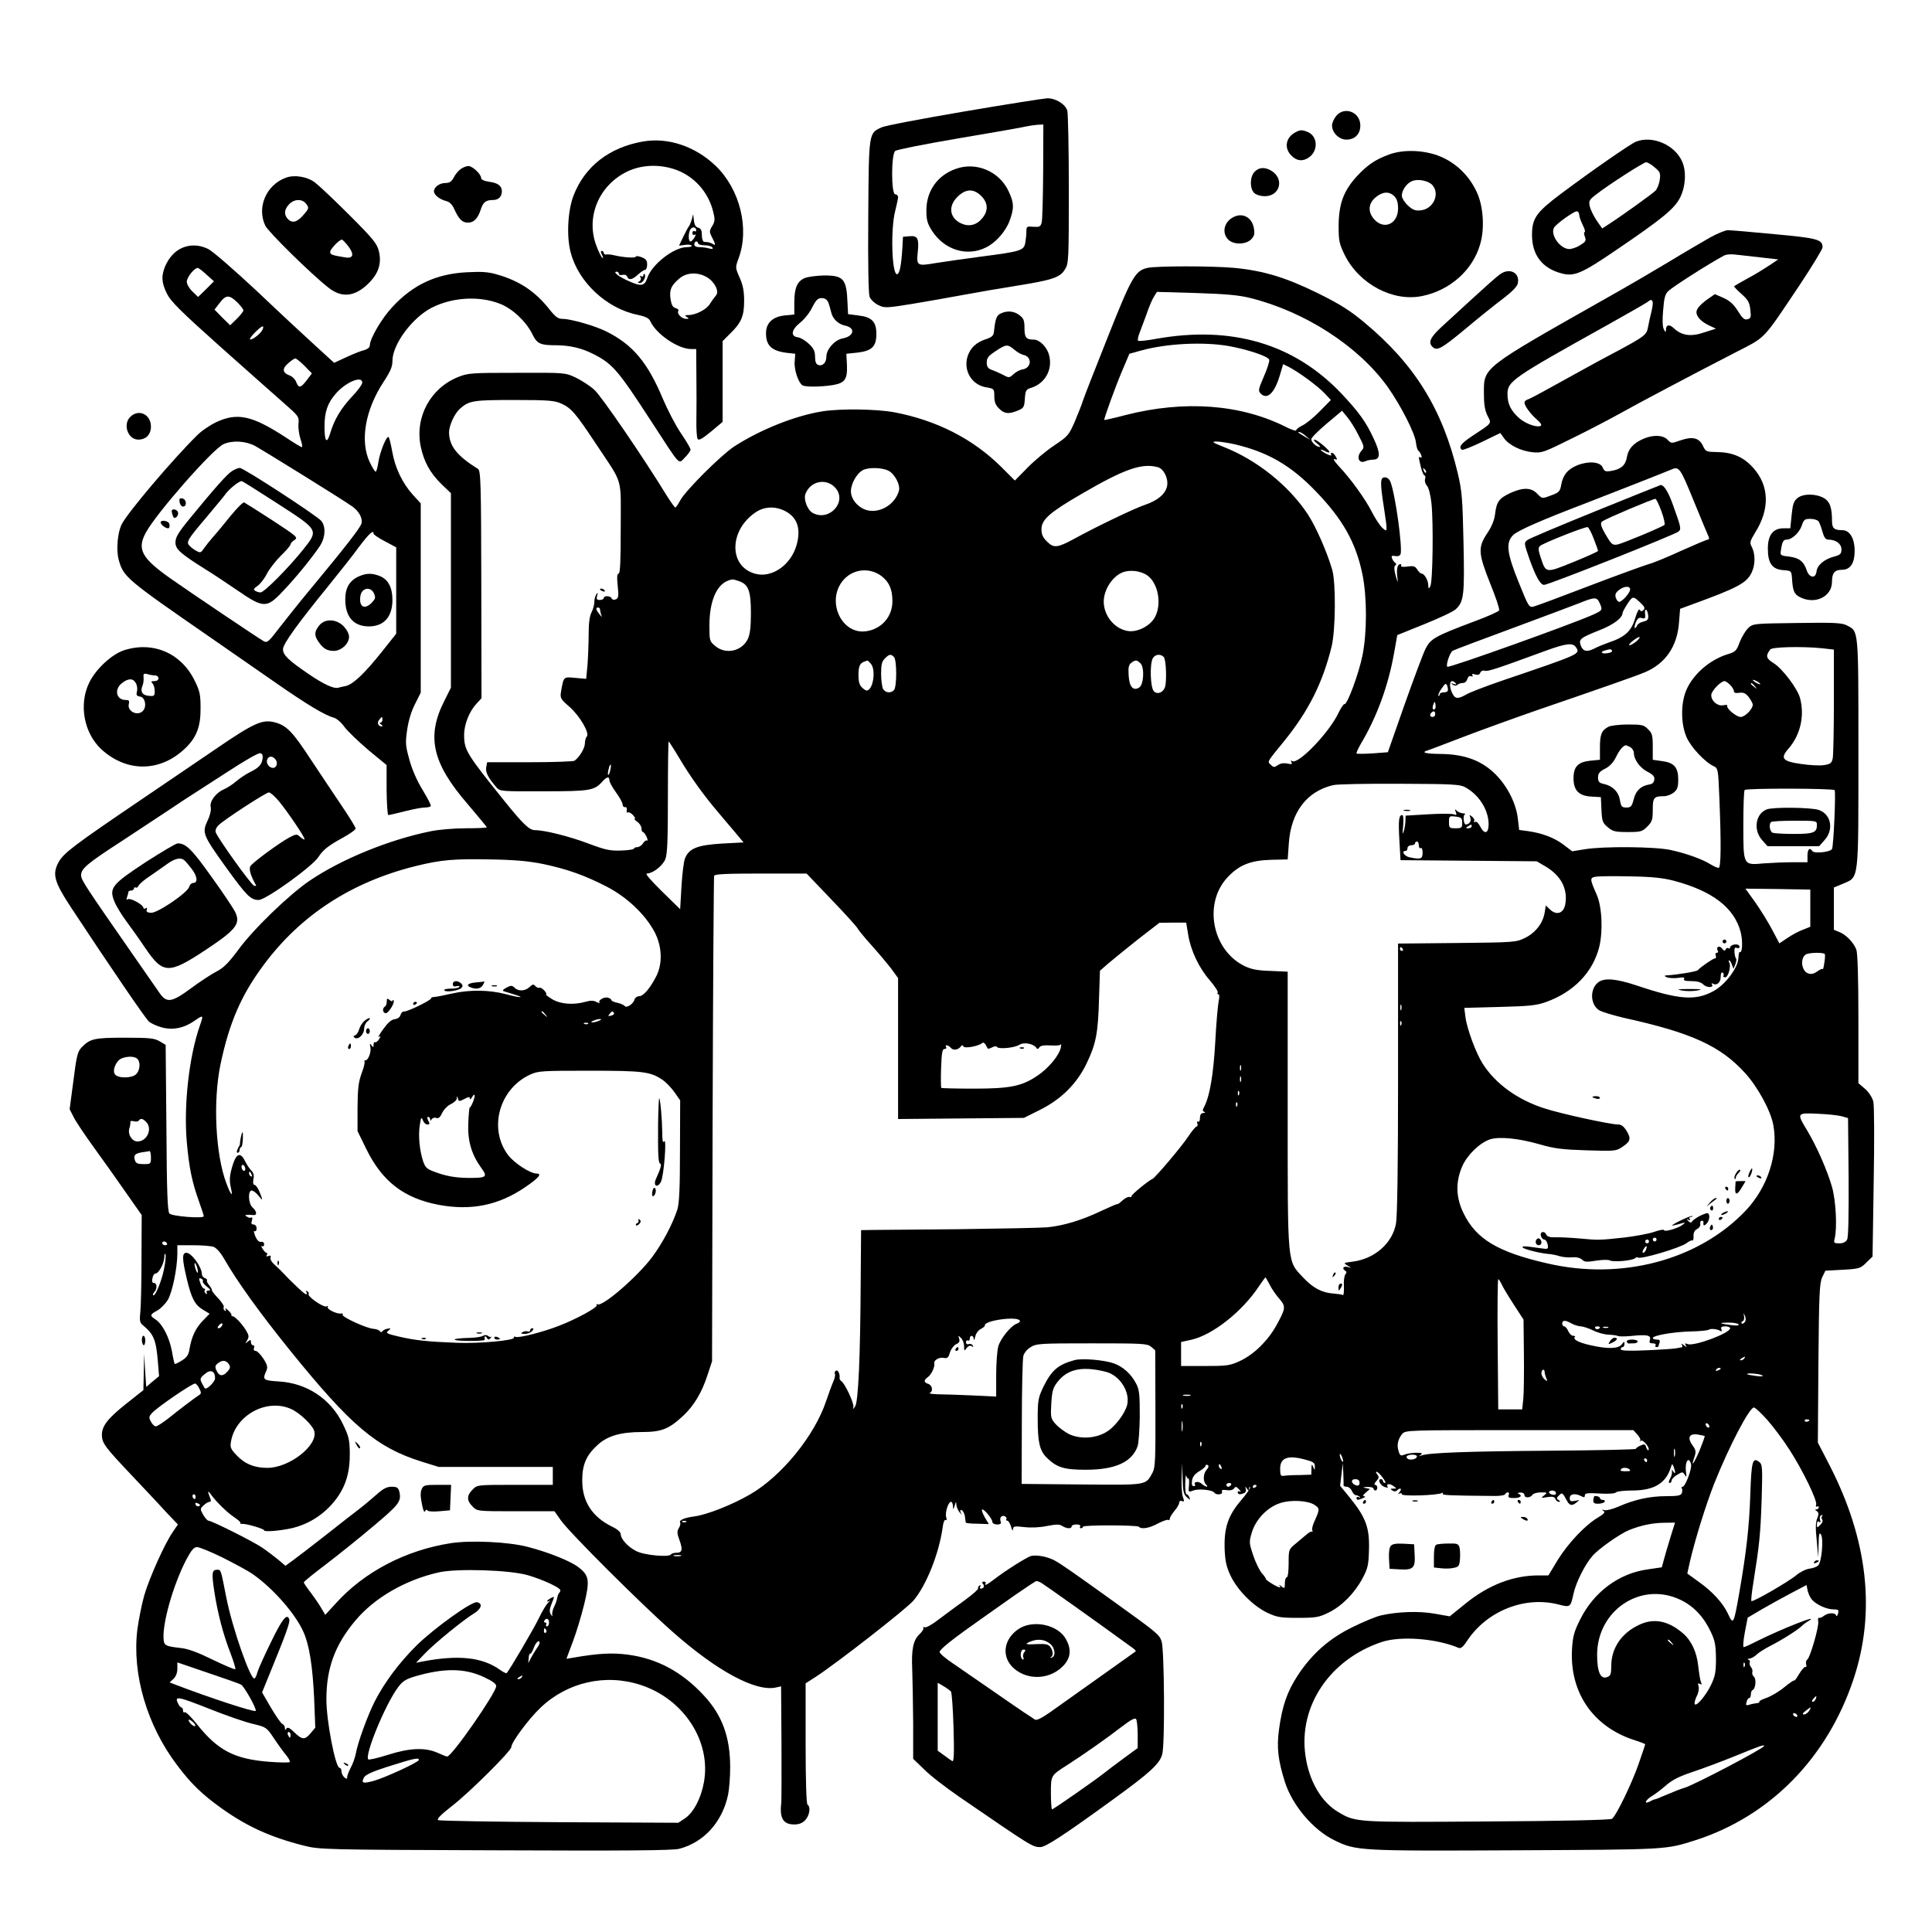 <?xml version="1.0" standalone="no"?>
<!DOCTYPE svg PUBLIC "-//W3C//DTD SVG 20010904//EN"
 "http://www.w3.org/TR/2001/REC-SVG-20010904/DTD/svg10.dtd">
<svg version="1.0" xmlns="http://www.w3.org/2000/svg"
 width="1024pt" height="1024pt" viewBox="0 0 1024 1024"
 preserveAspectRatio="xMidYMid meet">

<g transform="translate(0,1024) scale(0.1,-0.1)"
fill="#000000" stroke="none">
<path d="M5110 9649 c-223 -38 -419 -75 -437 -84 -69 -31 -68 -25 -71 -470 -2
-256 1 -411 7 -428 6 -15 26 -34 46 -44 33 -16 42 -16 178 6 78 13 198 34 267
47 69 13 197 35 285 49 194 31 234 44 260 88 19 30 20 52 20 422 0 215 -4 403
-8 418 -10 35 -62 67 -107 66 -19 -1 -217 -32 -440 -70z m419 -316 c-1 -137
-4 -259 -8 -273 -6 -22 -12 -24 -44 -22 -35 3 -37 2 -37 -26 0 -16 -3 -43 -6
-60 -8 -40 -24 -45 -234 -72 -91 -12 -201 -28 -245 -35 -93 -16 -98 -13 -91
56 8 74 0 91 -42 87 l-36 -3 -3 -55 c-6 -96 -14 -138 -27 -143 -29 -11 -37
238 -11 336 8 32 15 65 15 72 0 8 -7 15 -15 15 -22 0 -22 212 0 230 8 7 160
37 337 67 178 30 339 58 358 63 19 4 47 8 63 9 l27 1 -1 -247z"/>
<path d="M5066 9345 c-97 -34 -156 -117 -156 -220 0 -50 5 -69 29 -107 65
-102 185 -140 286 -90 52 25 104 84 125 139 26 69 25 97 -4 159 -49 106 -172
158 -280 119z m135 -144 c37 -37 38 -79 4 -119 -30 -36 -70 -45 -111 -26 -61
29 -70 90 -20 140 44 44 86 46 127 5z"/>
<path d="M7081 9624 c-12 -15 -21 -37 -21 -49 0 -38 37 -75 76 -75 45 0 74 29
74 75 0 72 -86 104 -129 49z"/>
<path d="M6865 9538 c-51 -27 -60 -84 -20 -123 28 -29 61 -32 93 -9 49 34 47
110 -4 133 -31 14 -43 14 -69 -1z"/>
<path d="M3408 9490 c-179 -31 -310 -133 -369 -289 -30 -79 -37 -216 -14 -300
41 -157 191 -297 356 -330 42 -9 59 -18 66 -34 31 -68 147 -147 216 -147 l27
0 1 -142 c1 -79 1 -183 0 -233 -1 -49 2 -96 7 -102 6 -9 25 2 70 39 l62 52 0
214 0 214 39 39 c60 58 75 93 75 174 0 52 -6 84 -24 124 -23 52 -23 54 -6 100
60 159 8 369 -122 493 -108 103 -252 151 -384 128z m178 -151 c96 -36 169
-119 194 -221 10 -40 10 -51 -5 -76 -16 -26 -16 -31 -1 -60 19 -37 20 -46 4
-35 -7 4 -17 8 -23 9 -5 0 -16 2 -22 2 -8 1 -13 16 -13 36 0 25 -5 35 -19 39
-13 3 -21 15 -23 38 l-4 34 -8 -30 c-5 -16 -12 -32 -15 -35 -3 -3 -16 -27 -29
-54 l-23 -48 31 4 c17 3 33 1 36 -4 3 -4 -9 -8 -26 -8 -68 0 -186 -92 -209
-163 -15 -45 -34 -47 -107 -13 -50 23 -77 46 -55 46 6 0 11 -5 11 -11 0 -6 9
-9 19 -6 12 3 22 -1 25 -9 8 -21 28 -17 58 11 15 14 32 25 38 25 5 0 10 13 10
28 0 22 -7 30 -30 39 -16 6 -30 7 -30 3 0 -9 -64 -5 -115 7 -16 4 -36 6 -42 4
-7 -1 -13 3 -13 9 0 5 -5 10 -10 10 -7 0 -7 -7 1 -21 6 -12 7 -19 1 -15 -5 3
-20 33 -32 66 -56 151 15 319 165 391 77 37 175 40 261 8z m104 -320 c0 -6 -4
-7 -10 -4 -5 3 -10 -1 -10 -10 0 -9 5 -13 11 -9 8 4 8 0 0 -15 -7 -11 -16 -21
-21 -21 -14 0 -12 54 2 68 12 12 28 7 28 -9z m10 -69 c0 -5 15 -10 34 -10 19
0 38 -5 42 -12 5 -8 0 -9 -17 -5 -13 4 -36 7 -51 7 -18 0 -28 5 -28 15 0 8 5
15 10 15 6 0 10 -4 10 -10z m48 -180 c42 -26 66 -77 46 -97 -7 -8 -21 -27 -31
-43 -17 -30 -75 -60 -116 -60 -18 0 -19 -2 -7 -10 13 -8 12 -10 -3 -10 -23 0
-50 26 -42 41 4 6 -2 13 -14 16 -15 4 -22 16 -27 48 -7 49 3 72 47 109 38 33
99 35 147 6z"/>
<path d="M3410 8781 c0 -7 -5 -9 -12 -5 -7 5 -8 3 -3 -6 4 -7 2 -16 -6 -21
-11 -7 -11 -9 3 -9 17 0 35 36 24 47 -3 4 -6 1 -6 -6z"/>
<path d="M8671 9489 c-29 -11 -236 -155 -399 -277 -130 -98 -152 -129 -152
-218 0 -107 56 -178 160 -204 65 -16 105 1 288 126 246 167 307 218 337 277
29 58 34 138 11 190 -38 89 -158 141 -245 106z m99 -136 c29 -24 32 -31 27
-66 -3 -21 -13 -47 -22 -57 -15 -16 -186 -139 -257 -184 l-26 -17 -30 43 c-16
24 -32 57 -36 74 -6 28 -3 35 31 61 63 50 254 173 268 173 7 0 28 -12 45 -27z
m-400 -251 c0 -10 9 -34 19 -55 10 -20 15 -37 10 -37 -5 0 -4 -11 1 -24 8 -22
5 -27 -24 -45 -18 -12 -45 -21 -58 -21 -49 0 -103 76 -81 114 11 19 104 86
120 86 7 0 13 -8 13 -18z"/>
<path d="M7362 9421 c-75 -28 -114 -55 -171 -116 -70 -77 -95 -146 -96 -260 0
-82 3 -96 32 -156 77 -155 256 -250 411 -218 147 30 268 137 307 274 25 83 17
202 -17 275 -37 81 -98 144 -175 182 -85 42 -207 50 -291 19z m231 -163 c40
-48 3 -127 -64 -133 -28 -3 -42 3 -67 26 -18 17 -32 40 -32 52 0 29 26 66 54
77 31 14 88 2 109 -22z m-203 -58 c14 -14 20 -33 20 -65 0 -81 -73 -115 -125
-59 -36 39 -34 85 6 118 37 31 72 33 99 6z"/>
<path d="M2442 9344 c-12 -8 -29 -28 -37 -45 -12 -22 -23 -29 -45 -29 -30 0
-60 -22 -60 -44 0 -19 31 -43 63 -51 20 -5 34 -19 45 -44 24 -53 42 -71 72
-71 32 0 53 22 69 72 12 37 27 48 65 48 28 0 46 18 46 46 0 29 -21 45 -70 51
-25 4 -40 11 -40 20 0 20 -46 63 -67 63 -10 0 -29 -7 -41 -16z"/>
<path d="M6650 9330 c-26 -26 -27 -90 -2 -113 10 -10 35 -17 55 -17 85 0 106
98 30 138 -32 17 -60 15 -83 -8z"/>
<path d="M1515 9298 c-104 -38 -155 -157 -109 -254 16 -33 240 -254 334 -328
74 -59 146 -49 222 31 46 49 61 101 46 162 -10 40 -30 65 -157 192 -80 80
-162 157 -182 172 -41 31 -109 42 -154 25z m109 -140 c14 -19 13 -24 -11 -52
-35 -42 -61 -51 -84 -30 -25 23 -24 53 3 81 28 30 72 30 92 1z m222 -223 c33
-44 27 -67 -18 -59 -69 11 -78 15 -78 29 0 14 48 65 62 65 4 0 19 -16 34 -35z"/>
<path d="M6535 9088 c-48 -26 -60 -83 -25 -118 28 -28 93 -27 121 1 17 17 20
29 15 58 -9 59 -61 87 -111 59z"/>
<path d="M9065 8982 c-38 -22 -135 -78 -215 -127 -80 -48 -228 -135 -330 -192
-668 -378 -655 -368 -655 -507 0 -59 5 -91 19 -119 22 -44 28 -36 -81 -108
-59 -39 -75 -60 -54 -73 4 -3 52 16 106 42 l97 47 20 -28 c27 -37 90 -68 152
-74 48 -5 60 0 211 75 88 43 198 101 245 127 92 52 402 216 624 330 159 82
136 58 337 358 65 98 119 187 119 196 0 42 -27 49 -257 70 -122 12 -232 21
-245 21 -13 0 -54 -17 -93 -38z m290 -109 l70 -8 -46 -31 c-26 -17 -77 -49
-115 -69 -38 -21 -71 -40 -73 -42 -2 -1 15 -20 38 -40 36 -32 44 -46 48 -84 5
-40 3 -47 -15 -51 -16 -5 -27 5 -51 44 -23 36 -43 54 -76 69 l-46 20 -47 -33
c-28 -21 -48 -43 -50 -58 -4 -26 25 -57 73 -78 l30 -14 -63 -20 c-70 -24 -118
-17 -160 22 -24 23 -42 19 -42 -8 -1 -15 -2 -15 -11 2 -7 12 -9 47 -4 101 5
67 11 87 28 103 29 26 217 146 294 187 15 8 41 9 85 3 35 -4 95 -11 133 -15z
m-595 -240 c0 -10 -4 -34 -9 -53 -5 -19 -12 -52 -16 -73 -7 -42 -18 -50 -167
-130 -98 -52 -87 -46 -223 -121 -55 -30 -129 -71 -165 -91 -36 -20 -73 -39
-82 -42 -10 -3 -18 -10 -18 -17 0 -17 32 -60 65 -89 17 -14 27 -28 23 -32 -14
-15 -79 7 -114 37 -46 40 -64 77 -64 129 0 68 24 85 529 366 113 63 210 119
216 124 14 14 25 11 25 -8z"/>
<path d="M965 8926 c-39 -17 -70 -52 -90 -98 -21 -52 -19 -86 10 -145 21 -42
73 -93 282 -280 141 -125 292 -260 337 -299 79 -69 82 -73 78 -110 -2 -22 3
-58 11 -82 8 -23 11 -42 7 -42 -4 0 -43 23 -86 52 -178 116 -256 133 -369 80
-33 -16 -79 -47 -101 -70 -128 -126 -368 -409 -399 -471 -22 -44 -30 -135 -16
-187 25 -92 38 -103 491 -416 96 -67 249 -173 340 -236 165 -115 263 -174 310
-186 14 -4 39 -25 55 -48 17 -23 74 -78 127 -123 l97 -80 0 -132 c1 -73 5
-133 9 -133 5 0 44 9 87 20 43 11 91 20 106 20 15 0 30 3 32 8 3 4 -17 42 -43
85 -30 49 -56 108 -70 160 -21 74 -22 90 -12 159 7 48 22 99 42 137 l30 60 0
502 0 501 -43 47 c-55 62 -93 141 -108 227 -7 38 -15 73 -19 77 -10 12 -47
-79 -55 -135 -4 -27 -10 -48 -14 -48 -4 0 -18 23 -32 52 -52 112 -23 276 74
424 36 55 47 80 47 111 0 88 105 229 208 282 110 56 252 64 362 21 66 -26 137
-92 171 -160 26 -53 41 -60 133 -60 67 -1 129 -15 188 -45 105 -53 131 -83
311 -360 159 -244 141 -225 177 -190 16 16 30 35 30 42 0 7 -23 46 -51 87 -28
41 -71 124 -96 183 -80 191 -158 285 -297 355 -61 31 -190 68 -237 68 -21 0
-37 12 -69 53 -73 92 -158 149 -275 182 -46 14 -82 16 -160 12 -162 -8 -287
-66 -396 -185 -56 -59 -119 -168 -119 -203 0 -10 -11 -19 -27 -24 -16 -3 -58
-20 -95 -37 l-67 -31 -92 84 c-51 46 -192 177 -313 292 -122 114 -239 216
-262 227 -46 23 -96 25 -139 6z m130 -142 l39 -35 -42 -42 -42 -41 -30 29
c-17 16 -30 39 -30 52 0 23 40 73 58 73 4 0 26 -16 47 -36z m162 -146 c18 -18
33 -37 33 -43 0 -6 -16 -26 -35 -45 l-35 -34 -42 41 -41 42 27 35 c33 44 51
45 93 4z m133 -148 c-12 -22 -58 -56 -65 -48 -6 6 55 68 67 68 5 0 4 -9 -2
-20z m225 -190 l38 -39 -27 -36 c-32 -42 -43 -44 -56 -10 -5 14 -21 30 -35 35
-38 14 -41 36 -8 64 15 14 33 26 38 26 6 0 28 -18 50 -40z m305 -88 c0 -10
-25 -44 -56 -76 -57 -61 -93 -121 -114 -193 -18 -59 -30 -44 -30 36 0 78 16
125 61 176 53 60 139 96 139 57z m-569 -335 c44 -24 475 -291 517 -322 35 -25
55 -62 48 -89 -6 -23 -77 -115 -281 -361 -50 -60 -119 -147 -154 -192 -57 -75
-65 -82 -84 -71 -24 13 -387 257 -492 331 -155 109 -180 156 -132 244 54 101
355 444 412 469 47 21 116 17 166 -9z m629 -466 c0 -4 27 -23 60 -40 l60 -32
0 -229 0 -229 -78 -98 c-92 -115 -151 -170 -189 -179 -16 -3 -33 -7 -40 -9
-23 -7 -78 18 -158 73 -107 73 -135 100 -135 131 0 28 75 132 245 341 56 69
128 160 159 203 54 71 76 91 76 68z m47 -986 c0 -8 -5 -15 -11 -15 -6 0 -4 -5
4 -10 9 -6 10 -10 3 -10 -19 0 -26 20 -13 35 15 19 17 19 17 0z"/>
<path d="M1228 7742 c-26 -17 -91 -90 -226 -255 -58 -71 -72 -95 -72 -122 0
-36 24 -58 166 -147 33 -20 105 -68 162 -107 138 -95 156 -95 238 -8 65 67
156 178 198 241 31 46 34 104 9 135 -25 29 -412 281 -432 281 -9 0 -28 -8 -43
-18z m243 -171 c221 -143 219 -139 134 -246 -78 -97 -205 -225 -224 -225 -9 0
-22 4 -29 9 -10 6 -7 12 12 25 14 9 37 38 50 64 13 26 47 69 75 97 28 27 51
54 51 60 0 5 9 16 21 23 20 13 13 19 -117 104 -77 50 -144 92 -150 95 -6 2
-37 -29 -70 -69 -32 -40 -74 -91 -94 -113 -19 -22 -42 -51 -51 -64 -13 -20
-18 -22 -36 -12 -12 6 -29 18 -37 27 -21 20 -15 31 87 151 45 54 93 111 105
128 22 28 69 65 83 65 4 0 89 -54 190 -119z"/>
<path d="M952 7578 c2 -12 10 -23 18 -23 22 0 19 39 -3 43 -15 3 -18 -1 -15
-20z"/>
<path d="M910 7531 c0 -5 3 -17 6 -25 5 -13 10 -14 20 -6 7 7 10 18 7 26 -6
15 -33 20 -33 5z"/>
<path d="M852 7468 c6 -16 36 -34 44 -26 3 4 4 14 1 23 -7 17 -51 21 -45 3z"/>
<path d="M1904 7186 c-51 -22 -74 -61 -74 -123 0 -92 44 -143 125 -143 80 0
125 51 125 140 0 65 -22 108 -65 126 -42 17 -71 17 -111 0z m78 -91 c10 -23 8
-29 -13 -51 -38 -37 -67 -20 -59 36 6 44 54 54 72 15z"/>
<path d="M1691 6924 c-25 -32 -26 -52 -4 -84 26 -38 45 -49 81 -50 41 0 82 38
82 75 0 16 -12 38 -29 56 -40 40 -100 41 -130 3z"/>
<path d="M6081 8820 c-64 -15 -83 -48 -209 -365 -66 -165 -125 -317 -132 -338
-6 -21 -27 -72 -44 -113 -31 -71 -37 -77 -107 -124 -41 -27 -105 -80 -142
-118 l-68 -69 -72 72 c-150 149 -342 247 -568 290 -93 17 -283 20 -379 5 -145
-23 -328 -96 -468 -186 -70 -46 -260 -235 -287 -287 -11 -20 -22 -37 -26 -37
-3 0 -23 28 -45 63 -127 207 -346 527 -384 561 -23 21 -68 50 -99 65 -56 26
-56 26 -311 25 -239 0 -259 -1 -311 -22 -148 -59 -231 -213 -199 -369 17 -80
49 -139 109 -198 l51 -49 0 -516 0 -515 -35 -70 c-96 -189 -64 -330 124 -547
55 -65 101 -120 101 -123 0 -3 -50 -5 -110 -5 -62 0 -145 -7 -188 -16 -221
-45 -470 -147 -638 -260 -109 -73 -304 -261 -383 -371 -51 -68 -76 -93 -113
-112 -27 -14 -87 -53 -134 -88 -104 -77 -131 -81 -169 -25 -14 20 -76 109
-137 197 -260 374 -278 401 -278 426 0 35 30 61 220 184 91 60 203 134 250
165 47 32 101 67 120 79 19 12 104 67 189 122 84 55 160 99 170 97 11 -2 15
-11 13 -28 -5 -33 -18 -48 -66 -72 -23 -11 -56 -34 -74 -49 -18 -16 -48 -35
-66 -43 -42 -18 -77 -65 -69 -95 3 -13 -3 -42 -17 -71 -30 -64 -25 -76 100
-250 108 -149 129 -170 171 -170 38 0 284 177 317 228 24 38 54 61 131 103 36
20 66 41 66 48 0 6 -33 60 -73 119 -40 59 -113 169 -163 244 -98 150 -129 182
-191 199 -67 18 -111 -2 -313 -140 -102 -69 -284 -193 -405 -275 -348 -236
-402 -277 -429 -325 -35 -64 -25 -103 67 -243 207 -314 392 -585 411 -602 11
-10 43 -25 71 -32 57 -15 114 -3 167 33 52 36 53 36 32 -24 -57 -163 -86 -422
-69 -615 12 -136 27 -210 64 -314 14 -39 26 -75 26 -80 0 -14 -167 -1 -182 14
-10 10 -14 113 -16 453 l-4 441 -32 19 c-27 16 -51 19 -184 19 -164 0 -185 -5
-231 -53 -20 -22 -26 -47 -42 -176 l-20 -150 22 -43 c12 -24 61 -97 109 -163
48 -66 124 -173 169 -238 l82 -117 -1 -228 c0 -125 -3 -252 -6 -283 -5 -45 -3
-59 10 -70 62 -51 73 -79 83 -198 l6 -75 -34 -28 -34 -29 -6 88 -5 88 -2 -97
-2 -96 -91 -72 c-97 -77 -129 -118 -129 -165 1 -44 14 -62 151 -207 69 -73
154 -163 188 -201 l64 -67 -26 -38 c-44 -63 -124 -242 -152 -336 -14 -49 -30
-131 -37 -183 -29 -235 51 -509 211 -719 74 -99 134 -156 236 -229 135 -96
260 -153 435 -197 83 -21 102 -22 1015 -25 693 -3 941 -1 975 8 131 34 229
143 259 287 6 29 11 95 11 145 0 160 -42 275 -138 379 -117 127 -248 197 -404
218 -83 11 -158 7 -290 -16 l-36 -6 33 88 c19 49 46 139 61 200 31 128 27 154
-31 198 -41 32 -159 79 -267 107 -102 27 -301 36 -408 20 -239 -37 -460 -152
-611 -320 l-55 -60 -19 32 c-10 18 -35 55 -56 83 -22 28 -39 54 -39 57 0 4 53
47 118 96 64 49 178 140 252 203 137 115 149 131 136 184 -5 19 -13 24 -40 24
-26 0 -45 -10 -82 -43 -27 -24 -69 -59 -94 -78 -25 -19 -105 -81 -178 -139
-74 -58 -151 -117 -172 -132 l-37 -27 -39 33 c-22 18 -59 46 -84 63 -48 33
-268 143 -285 143 -5 0 -18 14 -28 31 -17 31 -17 32 2 50 11 11 25 19 32 19 7
0 8 7 4 17 -16 40 -15 47 2 23 31 -42 86 -96 125 -122 21 -14 35 -27 32 -30
-3 -3 1 -5 8 -5 20 3 118 -26 118 -34 0 -8 58 -5 120 6 104 17 197 74 261 159
52 69 74 143 73 244 -1 74 -6 91 -38 157 -65 132 -190 214 -338 223 -83 5 -88
9 -67 55 9 20 7 31 -15 66 -15 22 -33 41 -41 41 -9 0 -12 6 -9 15 4 8 1 15 -5
15 -6 0 -11 7 -11 16 0 14 -2 15 -17 3 -15 -13 -15 -12 -3 7 11 19 10 26 -8
56 -23 36 -60 74 -71 72 -3 -1 -5 2 -4 6 1 4 -7 16 -19 26 -12 11 -18 13 -13
5 5 -10 4 -12 -4 -7 -6 4 -8 12 -5 18 3 5 -10 26 -29 46 -20 21 -35 40 -34 44
1 4 -6 16 -15 27 -9 11 -14 22 -11 25 3 3 -2 8 -11 12 -9 3 -16 13 -16 21 0
37 -55 113 -82 113 -24 0 -23 -32 2 -138 25 -105 43 -138 86 -164 l35 -21 -35
-36 c-39 -40 -60 -85 -71 -148 -5 -34 -14 -47 -41 -64 -19 -12 -36 -20 -38
-18 -2 2 -9 33 -15 69 -14 73 -50 142 -86 166 -32 21 -32 26 9 48 18 10 43 36
56 57 24 43 49 165 50 242 l0 47 84 0 c47 0 96 -4 109 -9 13 -5 37 -31 52 -58
73 -127 189 -288 351 -489 326 -403 460 -516 699 -591 l90 -28 303 0 302 0 0
-47 0 -48 -200 0 c-200 0 -201 0 -225 -25 -32 -31 -32 -59 0 -90 24 -25 25
-25 229 -25 l205 0 33 -47 c42 -62 426 -445 593 -592 235 -208 441 -319 548
-295 l27 6 2 -299 c1 -164 0 -307 -1 -318 -10 -82 10 -115 69 -115 25 0 43 7
58 23 23 24 30 71 12 82 -6 4 -10 123 -10 325 l0 318 50 32 c109 70 481 360
521 406 67 78 135 246 155 386 3 28 10 45 16 42 6 -4 7 2 3 15 -7 24 11 81 26
81 5 0 9 -10 10 -22 1 -22 1 -22 9 2 7 23 8 23 9 4 1 -12 9 -30 18 -41 10 -10
15 -14 11 -9 -13 16 -9 31 3 19 7 -7 13 -22 14 -35 1 -13 3 -25 4 -28 1 -3 28
-6 61 -6 l61 -2 -21 35 c-11 20 -18 38 -15 42 8 7 55 -49 55 -66 0 -7 11 -13
25 -13 17 0 23 4 19 15 -8 20 4 35 21 29 8 -4 12 -10 9 -15 -3 -5 -1 -9 5 -9
6 0 15 -15 20 -32 5 -19 10 -25 10 -14 1 17 7 18 61 12 36 -4 83 -2 120 6 48
9 65 10 80 0 24 -15 50 -16 50 -2 0 6 12 10 26 10 14 0 23 -4 19 -10 -3 -5 -1
-10 4 -10 6 0 11 3 11 8 0 10 286 9 296 0 14 -15 55 -8 101 17 25 13 50 22 55
19 4 -3 8 0 8 6 0 7 11 25 25 42 14 16 25 36 25 43 0 9 6 12 15 9 12 -5 13 -1
4 24 -5 16 -8 62 -6 103 l3 74 2 -81 c2 -67 5 -84 22 -99 18 -17 20 -17 14 -2
-3 9 -10 17 -15 17 -5 0 -8 26 -7 57 1 32 3 50 6 40 2 -9 7 -15 10 -13 4 2 6
-13 4 -35 -4 -39 -4 -39 23 -29 28 11 102 3 111 -11 9 -15 47 -11 41 4 -4 10
3 12 25 9 19 -3 33 1 39 9 7 11 12 11 26 -5 10 -10 12 -16 6 -12 -7 4 -13 2
-13 -3 0 -12 11 -14 34 -5 8 3 12 13 9 22 -4 15 -3 15 6 2 9 -12 11 -13 11 -1
0 8 3 12 6 8 3 -3 -18 -34 -48 -69 -70 -82 -91 -147 -87 -261 3 -66 10 -94 33
-142 38 -77 120 -158 193 -193 52 -24 70 -27 163 -27 95 0 111 3 162 28 70 34
138 103 180 182 28 53 32 70 34 154 3 114 -17 168 -99 270 l-54 66 7 60 7 60
3 -55 c1 -30 2 -58 1 -62 0 -5 7 -8 17 -8 9 0 22 -10 27 -22 6 -13 15 -23 22
-23 6 0 15 -4 20 -9 5 -5 3 -6 -4 -2 -7 4 -13 2 -13 -3 0 -13 7 -13 35 -1 12
5 14 9 6 9 -10 1 -7 7 8 20 l22 19 -23 5 c-17 3 -15 5 10 6 17 0 32 -3 32 -9
0 -5 5 -10 10 -10 6 0 10 7 10 15 0 8 -5 15 -12 15 -6 0 -3 9 7 20 15 16 15
22 5 35 -7 8 -9 15 -4 14 13 0 57 -59 45 -59 -6 0 -11 5 -11 10 0 6 -5 10 -11
10 -19 0 -4 -33 19 -41 14 -5 21 -5 17 0 -10 17 10 20 30 5 19 -14 19 -14 -1
-14 -16 0 -16 -2 -4 -10 9 -6 18 -6 24 0 17 17 29 11 15 -7 -10 -11 -10 -14
-1 -9 7 4 12 2 12 -4 0 -12 192 -6 213 7 5 3 7 2 4 -4 -5 -8 33 -10 278 -12
28 0 52 4 53 10 2 5 8 9 14 9 6 0 8 -7 4 -15 -4 -12 3 -15 29 -15 34 0 47 13
23 23 -7 3 -3 6 10 6 12 1 22 -5 22 -13 0 -17 32 -16 43 2 4 6 24 12 44 12 35
0 36 -1 17 -16 -18 -14 -17 -15 17 -9 28 4 38 2 43 -10 3 -8 11 -15 18 -15 10
0 9 3 -1 9 -12 8 -12 12 2 25 17 17 19 15 42 -28 14 -26 27 -29 50 -10 19 15
19 15 -7 9 -23 -4 -28 -2 -28 15 0 22 28 27 61 10 15 -8 19 -7 19 4 0 12 14
14 79 10 48 -3 82 0 86 6 3 5 42 10 86 10 115 0 178 38 204 120 8 24 8 24 16
5 11 -29 10 -42 -2 -25 -9 13 -10 13 -7 0 1 -8 -3 -25 -10 -37 -8 -15 -9 -23
-2 -23 5 0 10 6 10 13 0 7 13 21 29 30 28 17 30 17 41 0 8 -15 10 -12 6 16 -7
53 15 87 27 40 6 -22 -30 -119 -45 -119 -5 0 -7 -4 -4 -9 4 -5 3 -16 0 -25 -5
-13 -22 -16 -83 -16 -86 0 -168 -18 -252 -55 -32 -14 -65 -22 -75 -19 -14 4
-16 3 -5 -4 10 -7 4 -15 -29 -35 -68 -40 -158 -136 -213 -224 l-50 -83 -52 0
c-134 0 -265 -50 -387 -149 l-84 -68 -79 14 c-83 15 -198 11 -285 -9 -25 -5
-92 -33 -149 -61 -124 -60 -216 -141 -292 -256 -57 -87 -83 -163 -100 -288
-13 -96 -5 -163 32 -280 40 -123 150 -253 262 -307 114 -56 131 -57 961 -53
810 4 793 3 951 53 396 127 700 436 839 854 119 356 76 739 -127 1134 l-62
120 3 420 c3 369 6 425 20 456 l17 35 92 5 c88 5 94 7 125 38 l33 32 6 393 c4
224 3 408 -2 429 -6 21 -23 49 -44 67 l-35 30 0 340 c0 216 -4 350 -11 368
-14 37 -54 79 -90 93 l-29 12 0 112 0 112 48 20 c86 37 82 4 82 694 0 661 2
643 -61 675 -25 14 -67 16 -264 13 -231 -3 -234 -3 -259 -27 -14 -13 -34 -47
-45 -74 -16 -45 -23 -52 -59 -63 -96 -28 -185 -104 -223 -189 -31 -70 -31
-180 0 -252 23 -53 98 -133 144 -154 23 -11 24 -15 30 -167 10 -242 9 -372 -4
-372 -7 0 -26 9 -43 19 -44 28 -133 59 -212 76 -84 18 -355 20 -453 4 l-68
-11 -46 35 c-49 37 -112 61 -189 72 l-46 6 -7 60 c-10 88 -63 186 -133 249
-72 64 -158 93 -279 94 -80 1 -103 8 -65 19 9 3 89 33 177 67 88 34 270 100
405 147 135 46 308 106 385 133 77 27 161 57 186 68 107 46 169 137 178 261
l6 74 65 24 c239 87 288 113 314 168 20 41 20 97 2 134 -13 25 -12 30 16 77
80 126 76 250 -10 345 -51 57 -109 82 -192 83 -56 1 -59 2 -74 33 -20 43 -56
51 -119 29 -48 -17 -49 -17 -68 3 -24 25 -74 28 -127 6 -54 -23 -82 -54 -89
-98 -7 -43 -32 -65 -84 -73 -29 -5 -36 -2 -44 18 -13 30 -72 36 -132 13 -52
-20 -79 -52 -88 -104 -6 -34 -11 -41 -49 -55 -53 -20 -51 -21 -80 9 -32 32
-75 32 -143 1 -58 -28 -71 -45 -79 -113 -4 -32 -19 -67 -43 -102 -48 -73 -46
-104 18 -265 29 -71 50 -134 47 -141 -2 -6 -62 -33 -133 -59 -207 -78 -230
-91 -257 -144 -13 -26 -63 -160 -112 -298 l-88 -251 -80 -6 c-45 -3 -83 -3
-86 -1 -2 3 8 26 23 52 85 142 146 310 176 481 l17 95 144 58 c79 32 154 67
166 79 43 40 47 74 41 353 -5 233 -8 272 -30 366 -81 341 -229 580 -497 802
-74 62 -128 96 -245 154 -169 83 -287 119 -441 134 -117 11 -415 11 -463 0z
m544 -159 c290 -72 573 -254 728 -469 70 -98 148 -250 152 -299 2 -20 8 -39
13 -42 12 -9 24 -44 12 -36 -13 8 -12 4 1 -51 6 -24 15 -44 19 -44 5 0 6 -9 3
-20 -3 -10 2 -26 10 -34 9 -10 19 -47 24 -93 11 -105 7 -418 -6 -440 -9 -16
-10 -15 -11 7 -1 26 -21 60 -36 60 -5 0 -15 10 -22 21 -11 18 -20 21 -53 16
-22 -3 -37 -1 -33 4 3 5 1 9 -4 9 -15 0 -21 -25 -16 -67 4 -37 4 -37 -9 7 -8
30 -9 47 -2 53 7 5 7 9 -1 15 -6 4 -13 14 -16 23 -5 12 -1 15 16 12 14 -3 25
1 29 9 12 32 -27 316 -53 383 -6 15 -17 25 -30 25 -25 0 -26 -26 -5 -160 20
-132 20 -134 -9 -107 -13 12 -37 49 -54 82 -34 68 -114 179 -176 244 -22 24
-33 41 -23 38 15 -6 16 -4 7 13 -6 11 -15 20 -21 20 -6 0 -7 -5 -3 -11 3 -6
-8 -3 -25 5 -17 9 -31 19 -31 22 0 2 9 0 21 -6 11 -7 23 -10 25 -7 7 6 -65 67
-79 67 -7 0 -1 -9 13 -20 14 -11 21 -20 15 -19 -17 0 -45 25 -45 41 0 8 37 45
82 83 l81 68 28 -34 c16 -19 43 -62 60 -97 30 -58 31 -63 16 -80 -31 -34 -15
-73 21 -56 9 4 28 8 42 8 37 1 37 35 1 111 -41 89 -78 140 -172 240 -250 263
-581 361 -982 289 -48 -9 -91 -13 -95 -10 -3 4 0 21 7 39 7 18 24 64 38 102
13 39 31 81 40 94 l15 24 207 -6 c155 -5 226 -11 286 -26z m-113 -255 c100
-18 208 -54 215 -72 3 -8 -10 -48 -28 -89 -30 -69 -31 -77 -17 -91 35 -35 74
3 102 99 l17 57 32 -16 c50 -26 149 -98 187 -138 l34 -36 -59 -60 c-32 -33
-74 -67 -92 -75 -18 -9 -33 -20 -33 -26 0 -5 -24 3 -52 17 -241 122 -541 144
-853 64 -60 -16 -111 -27 -112 -26 -4 4 63 188 99 271 l34 80 65 18 c136 37
328 46 461 23z m-3537 -305 c53 -24 76 -51 182 -211 149 -224 133 -171 133
-449 0 -173 -3 -241 -11 -241 -8 0 -10 -19 -5 -65 6 -56 4 -66 -11 -72 -9 -4
-19 -1 -21 5 -5 15 -42 16 -42 2 0 -5 -9 -10 -21 -10 -16 0 -19 4 -14 23 5 17
4 19 -4 7 -6 -8 -11 -27 -11 -41 0 -15 -7 -40 -15 -55 -10 -19 -15 -58 -15
-115 0 -47 -3 -120 -6 -161 l-7 -76 -57 5 c-64 6 -62 8 -76 -70 -6 -37 -4 -41
44 -83 55 -48 109 -141 92 -158 -5 -5 -10 -22 -10 -37 0 -24 -29 -73 -55 -91
-5 -4 -112 -8 -236 -8 l-227 0 -5 -27 c-5 -26 11 -57 56 -108 17 -19 29 -20
250 -19 247 0 267 4 311 53 23 25 36 27 36 5 0 -9 16 -38 35 -64 19 -26 35
-55 35 -64 0 -9 6 -15 13 -14 7 2 11 -5 9 -16 -2 -10 1 -15 6 -12 5 3 17 -3
27 -14 10 -11 14 -20 9 -20 -5 0 2 -7 14 -16 12 -8 22 -24 22 -35 0 -10 3 -19
8 -19 4 0 12 -11 19 -25 6 -14 7 -23 2 -20 -4 3 -14 -3 -21 -15 -7 -11 -21
-20 -30 -20 -10 0 -18 -4 -18 -8 0 -4 -31 -9 -68 -10 -58 -2 -83 3 -173 37
-101 38 -232 71 -283 71 -30 0 -62 30 -162 154 -201 250 -214 270 -214 351 0
57 28 126 67 167 l25 27 -1 603 c-1 543 -3 604 -18 613 -111 69 -152 121 -153
193 0 36 28 98 56 124 50 45 70 48 289 48 183 0 215 -3 250 -19z m3946 -172
l24 -20 -30 17 c-39 24 -40 24 -28 24 6 0 21 -9 34 -21z m-376 -44 c174 -41
296 -111 428 -248 144 -149 213 -272 248 -440 25 -123 25 -310 0 -433 -20 -97
-81 -261 -95 -256 -4 2 -18 -19 -31 -45 -48 -104 -214 -277 -246 -257 -8 5 -9
3 -4 -6 6 -10 1 -12 -22 -7 -19 4 -38 1 -51 -9 -18 -12 -22 -12 -36 2 -19 19
-25 9 71 127 129 159 204 309 251 501 21 88 23 337 3 406 -28 96 -86 228 -130
295 -100 151 -269 287 -445 356 -60 24 -66 28 -39 29 17 0 62 -7 98 -15z
m-409 -121 c32 -8 57 -59 50 -99 -8 -43 -50 -78 -118 -101 -52 -17 -255 -114
-373 -179 -90 -49 -110 -51 -145 -16 -23 22 -30 39 -30 66 0 51 43 89 214 188
223 130 318 164 402 141z m-1427 -19 c34 -17 65 -77 55 -108 -21 -70 -97 -117
-165 -102 -48 11 -89 57 -89 101 0 41 32 97 65 113 30 15 102 13 134 -4z
m2849 -10 c-3 -3 -9 2 -12 12 -6 14 -5 15 5 6 7 -7 10 -15 7 -18z m1420 -152
c40 -98 76 -184 79 -190 3 -7 0 -13 -5 -13 -6 0 -69 -27 -141 -59 -71 -33
-149 -65 -173 -71 -23 -7 -165 -58 -314 -115 -149 -57 -282 -107 -296 -110
-23 -6 -27 0 -78 127 -64 157 -70 213 -30 252 24 24 147 78 380 167 140 54
430 168 455 179 45 20 49 14 123 -167z m-4550 71 c64 -73 -32 -180 -120 -133
-28 15 -50 72 -39 101 26 69 111 86 159 32z m-272 -120 c69 -33 91 -94 66
-183 -30 -106 -131 -176 -219 -152 -141 38 -140 229 1 325 45 31 101 34 152
10z m517 -348 c40 -31 57 -70 57 -133 0 -82 -58 -148 -141 -159 -134 -17 -213
169 -116 275 53 57 138 64 200 17z m1407 5 c58 -40 79 -151 42 -221 -25 -48
-96 -84 -147 -74 -70 13 -125 82 -125 156 1 73 59 150 120 160 38 7 82 -2 110
-21z m-2161 -32 c48 -17 61 -52 61 -169 0 -74 -5 -112 -16 -136 -31 -66 -118
-85 -173 -38 -30 25 -31 28 -31 108 0 128 37 216 100 239 22 8 24 8 59 -4z
m4721 -43 c0 -18 -43 -66 -58 -66 -6 0 -14 10 -18 22 -5 16 -1 27 16 40 27 22
60 24 60 4z m63 -79 c14 -14 16 -22 8 -30 -9 -9 -14 -9 -20 1 -4 7 -14 -10
-25 -47 -20 -67 -54 -98 -141 -127 -27 -10 -60 -23 -74 -31 -39 -20 -60 -16
-72 14 -13 35 -4 42 99 83 74 29 122 65 122 92 0 4 12 26 26 48 29 43 30 43
77 -3z m-225 8 c17 -38 16 -40 -35 -63 -108 -49 -765 -284 -772 -276 -9 9 14
77 29 85 8 5 150 58 315 119 165 61 327 122 360 135 77 31 89 31 103 0z
m-5298 -34 c0 -5 3 -18 6 -28 6 -16 5 -16 -9 2 -19 23 -21 35 -7 35 6 0 10 -4
10 -9z m5556 -36 c1 -19 -5 -25 -27 -30 -15 -3 -30 -13 -33 -22 -4 -9 -9 -14
-12 -11 -2 3 1 17 7 32 9 19 17 25 31 20 15 -4 19 -1 18 13 -3 27 -1 37 7 29
4 -4 8 -18 9 -31z m-65 -136 c-13 -10 -28 -19 -35 -19 -6 0 3 11 19 24 17 13
32 22 35 19 3 -2 -6 -13 -19 -24z m-317 -31 c21 -35 24 -34 -388 -174 -88 -30
-174 -63 -193 -74 -43 -25 -60 -25 -73 1 -25 45 -15 88 13 60 9 -9 7 -11 -8
-6 -16 6 -17 5 -5 -4 9 -6 18 -7 24 -1 6 6 19 10 29 10 11 0 21 9 24 21 4 12
11 18 20 15 8 -4 11 -1 7 5 -4 8 1 9 15 4 15 -4 23 -1 27 10 4 9 13 13 24 10
16 -5 61 10 320 105 112 41 147 45 164 18z m1305 -4 l61 -7 0 -272 c0 -150 -3
-286 -6 -303 -5 -26 -12 -32 -46 -37 -21 -4 -77 -1 -123 6 -99 14 -111 30 -64
83 62 72 85 174 59 268 -15 51 -92 153 -139 183 -41 25 -44 39 -18 73 10 13
168 17 276 6z m-1115 -13 c3 -5 -8 -11 -24 -13 -32 -5 -42 7 -12 15 28 8 31 7
36 -2z m-3806 -33 c16 -16 16 -160 0 -176 -18 -18 -46 -14 -58 7 -5 11 -10 47
-10 80 0 48 4 65 20 81 23 23 31 25 48 8z m1430 0 c13 -13 17 -134 6 -162 -11
-28 -41 -38 -58 -20 -19 18 -23 143 -6 175 12 21 40 25 58 7z m-1554 -34 c31
-31 14 -144 -21 -144 -4 0 -15 7 -25 17 -12 11 -18 30 -18 62 0 50 7 65 30 74
8 3 16 6 17 6 1 1 9 -6 17 -15z m1431 0 c22 -23 17 -113 -7 -128 -32 -20 -53
4 -56 65 -3 42 1 56 14 66 23 17 29 16 49 -3z m3285 -110 c0 -2 -9 0 -20 6
-11 6 -20 13 -20 16 0 2 9 0 20 -6 11 -6 20 -13 20 -16z m-160 -4 c11 -11 20
-26 20 -33 0 -9 9 -12 29 -9 22 3 33 -2 50 -23 11 -15 21 -33 21 -40 0 -23
-41 -65 -64 -65 -24 0 -79 47 -71 60 2 4 -7 5 -21 2 -31 -6 -64 22 -64 54 0
21 50 74 71 74 5 0 18 -9 29 -20z m-1497 -32 c-2 -5 -13 -8 -24 -8 -10 0 -19
-5 -19 -12 0 -6 -3 -9 -6 -5 -3 3 4 20 17 38 20 29 23 30 30 13 3 -10 5 -22 2
-26z m1628 25 c13 -16 12 -17 -3 -4 -10 7 -18 15 -18 17 0 8 8 3 21 -13z
m-1695 -120 c-11 -11 -17 4 -9 23 7 18 8 18 11 1 2 -10 1 -21 -2 -24z m1 -28
c0 -8 -6 -15 -14 -15 -14 0 -17 12 -6 23 11 11 20 8 20 -8z m-4003 -239 c56
-94 124 -189 203 -282 23 -27 62 -74 88 -104 l46 -55 -115 -6 c-128 -8 -174
-25 -195 -78 -7 -15 -15 -83 -19 -149 l-7 -121 -97 95 c-58 57 -90 94 -80 94
31 0 83 40 98 75 11 27 14 95 14 330 0 162 2 295 4 295 2 0 29 -42 60 -94z
m-2144 -1 c15 -18 6 -45 -13 -45 -21 0 -38 25 -31 44 8 20 28 21 44 1z m1774
-59 c-3 -15 -8 -25 -11 -23 -2 3 -1 17 3 31 3 15 8 25 11 23 2 -3 1 -17 -3
-31z m4531 -88 c74 -40 124 -120 125 -195 0 -52 -22 -58 -45 -13 -9 18 -21 28
-27 24 -6 -4 -8 -3 -5 3 4 6 -1 17 -10 24 -15 12 -16 12 -10 -5 7 -18 -5 -35
-24 -36 -12 0 -16 49 -5 54 6 2 2 5 -10 5 -11 1 -26 7 -33 14 -10 10 -11 8 -5
-7 6 -16 4 -18 -11 -12 -11 4 -72 4 -137 0 l-118 -7 -1 -31 c-1 -17 -5 -42
-10 -56 -5 -16 -6 -5 -2 33 3 35 1 57 -5 57 -18 0 -21 -27 -15 -134 l6 -105
361 -3 361 -3 46 -27 c83 -49 120 -120 105 -202 -9 -47 -46 -59 -80 -27 l-23
22 -6 -38 c-9 -56 -49 -107 -104 -134 -47 -23 -55 -24 -360 -27 l-313 -3 0
-713 c0 -469 -4 -732 -11 -771 -19 -105 -114 -188 -231 -202 -48 -6 -49 -7
-27 -20 24 -14 24 -14 2 -8 -23 6 -32 -8 -13 -20 8 -5 8 -11 1 -19 -6 -7 -10
-35 -8 -63 1 -28 -1 -49 -5 -47 -4 3 -26 6 -50 8 -61 4 -110 30 -162 86 -84
90 -81 54 -81 888 l0 732 -90 4 c-68 2 -101 8 -137 25 -173 83 -222 332 -92
471 62 66 122 90 232 93 l87 2 6 85 c11 166 96 277 236 309 21 5 180 8 353 7
273 -1 319 -3 345 -18z m1959 -16 c7 -12 -6 -299 -14 -312 -10 -17 -95 -25
-104 -11 -14 22 -26 10 -26 -24 l0 -35 -78 0 c-44 0 -113 -3 -153 -6 -111 -10
-109 -13 -109 205 0 98 3 181 7 184 9 10 471 9 477 -1z m-8247 -57 c48 -58
143 -198 137 -204 -2 -2 -12 4 -23 13 -18 17 -21 16 -58 -3 -52 -28 -194 -132
-206 -152 -9 -15 2 -52 30 -101 2 -4 -3 -5 -11 -2 -17 7 -196 257 -203 284 -3
10 4 25 14 35 28 29 253 175 268 175 8 0 31 -20 52 -45z m6273 -116 c0 -26 -3
-29 -35 -29 -33 0 -35 2 -35 33 0 32 1 33 35 29 31 -4 35 -8 35 -33z m50 -19
c0 -5 -8 -10 -17 -10 -15 0 -16 2 -3 10 19 12 20 12 20 0z m-280 -101 c0 -11
5 -17 10 -14 6 4 10 -7 10 -24 0 -34 -9 -37 -69 -25 -28 6 -46 34 -21 34 6 0
10 7 10 15 0 8 9 15 20 15 11 0 20 5 20 10 0 6 5 10 10 10 6 0 10 -9 10 -21z
m-4643 -98 c128 -27 222 -60 338 -120 107 -55 203 -146 253 -238 41 -77 45
-168 11 -236 -33 -65 -69 -107 -91 -107 -11 0 -22 -8 -25 -18 -6 -23 -43 -47
-52 -34 -3 5 -21 13 -38 17 -18 3 -33 10 -33 15 0 4 -8 10 -18 12 -21 6 -55
-15 -44 -27 4 -4 -3 -2 -16 4 -16 9 -32 9 -60 1 -65 -18 -133 -12 -177 15 -22
14 -36 25 -31 25 5 0 1 9 -9 20 -10 11 -21 17 -26 15 -4 -3 -14 1 -21 8 -10
12 -15 11 -32 -5 -24 -22 -59 -23 -79 -3 -13 13 -19 13 -43 0 -19 -10 -23 -16
-13 -19 8 -2 31 -10 52 -16 66 -20 35 -20 -43 1 -89 23 -191 24 -285 3 -38 -9
-80 -17 -92 -18 -11 0 -20 -4 -18 -7 5 -8 -128 -73 -143 -70 -8 1 -16 -7 -19
-18 -3 -12 -15 -21 -31 -23 -18 -2 -37 -19 -61 -53 -20 -27 -30 -46 -23 -41
11 7 11 4 1 -12 -7 -12 -17 -18 -21 -16 -4 3 -8 -3 -8 -13 0 -15 -2 -16 -11
-3 -9 12 -10 10 -6 -9 6 -26 -11 -71 -26 -71 -6 0 -8 -3 -5 -6 3 -3 -3 -31
-15 -62 -17 -47 -21 -80 -22 -182 l0 -125 47 -96 c84 -171 199 -260 384 -295
172 -32 318 -2 458 94 72 49 91 72 59 72 -34 1 -117 55 -150 98 -105 139 -48
350 116 426 43 20 62 21 316 21 285 0 322 -5 386 -48 18 -12 47 -42 64 -66
l30 -43 -1 -268 c0 -203 -4 -278 -14 -311 -26 -79 -80 -181 -136 -255 -78
-103 -262 -262 -287 -247 -5 3 -7 1 -4 -4 7 -12 -109 -75 -203 -111 -82 -32
-209 -64 -226 -58 -8 3 -13 2 -10 -3 10 -15 -183 -33 -304 -28 -155 6 -220 13
-306 33 -65 15 -71 19 -56 31 16 13 15 13 -3 11 -11 -2 -23 -7 -27 -13 -5 -7
-10 -7 -15 0 -5 6 -19 11 -33 12 -37 2 -171 64 -164 75 3 5 0 8 -7 6 -22 -4
-79 23 -72 35 3 6 1 7 -5 3 -16 -9 -108 55 -96 67 3 3 0 8 -7 13 -8 4 -10 3
-5 -4 4 -7 3 -12 -2 -12 -8 0 -72 60 -138 130 -7 7 -22 21 -34 32 -12 11 -19
26 -16 33 3 10 0 12 -11 8 -11 -4 -14 -2 -9 5 4 7 3 12 -1 12 -5 0 -14 9 -21
21 -8 12 -9 18 -3 14 6 -3 11 1 11 10 0 9 -7 15 -17 13 -10 -2 -21 9 -30 30
-8 19 -9 31 -3 27 6 -3 10 3 10 14 0 12 -7 21 -16 21 -11 0 -14 6 -9 21 4 12
3 19 -2 16 -5 -3 -15 -2 -23 4 -13 7 -13 9 0 10 8 1 23 0 33 -1 21 -2 19 19
-5 41 -22 20 -25 89 -4 89 8 0 24 -12 35 -26 25 -32 26 -28 6 20 -8 20 -20 36
-26 36 -7 0 -9 11 -6 30 5 20 1 34 -11 46 -9 9 -24 31 -32 48 -24 49 -45 45
-64 -11 -19 -58 -22 -87 -12 -130 12 -51 0 -39 -24 25 -58 153 -72 437 -31
632 46 219 110 367 228 525 196 265 467 441 807 525 132 33 204 39 396 35 127
-2 203 -9 277 -24z m1528 -187 c71 -74 134 -143 140 -154 5 -10 39 -51 75 -91
36 -40 82 -95 103 -122 l37 -51 0 -373 0 -374 333 3 334 3 84 42 c113 56 197
139 249 248 49 103 60 158 65 340 l5 150 47 41 c27 23 98 80 158 128 l110 85
71 1 71 0 11 -66 c14 -84 57 -175 116 -242 25 -30 44 -58 40 -63 -3 -5 -1 -9
4 -9 5 0 6 -15 1 -37 -4 -21 -13 -119 -18 -218 -10 -172 -29 -286 -59 -342 -9
-16 -9 -23 1 -26 7 -3 5 -6 -5 -6 -12 -1 -18 -9 -18 -27 0 -14 -4 -22 -10 -19
-6 3 -7 -1 -4 -9 3 -9 2 -16 -3 -16 -5 0 -25 -24 -44 -52 -30 -48 -175 -219
-190 -226 -23 -10 -114 -85 -112 -92 2 -5 -3 -7 -10 -4 -7 2 -24 -6 -37 -18
-14 -13 -26 -22 -28 -20 -1 2 -40 -15 -87 -37 -103 -49 -200 -78 -285 -86 -36
-3 -247 -7 -470 -10 -223 -2 -430 -4 -461 -4 l-55 -1 -2 -252 c-2 -430 -13
-660 -30 -683 -11 -15 -13 -16 -9 -3 6 17 -45 127 -65 139 -5 3 -9 10 -8 15 3
20 -9 46 -19 39 -6 -3 -9 -11 -6 -16 3 -5 0 -23 -8 -41 -8 -18 -25 -64 -38
-103 -61 -184 -237 -400 -404 -496 -95 -55 -227 -107 -293 -116 -54 -7 -85
-20 -77 -33 3 -5 0 -18 -7 -29 -10 -17 -10 -28 3 -63 19 -52 15 -68 -16 -68
-13 0 -26 -4 -29 -9 -10 -16 -142 -4 -184 18 -44 22 -82 64 -82 90 0 10 -18
26 -43 38 -108 52 -162 135 -161 248 0 83 22 133 83 188 52 47 122 67 233 67
104 0 143 15 220 87 57 54 98 122 129 218 l23 70 3 1280 c2 704 6 1286 8 1293
3 9 62 12 247 12 l243 0 130 -136z m4470 97 c202 -54 318 -143 351 -272 12
-47 9 -113 -5 -105 -3 2 -6 -11 -7 -30 -1 -52 -68 -142 -132 -177 -95 -52
-182 -46 -405 29 -111 37 -171 42 -204 19 -47 -33 -46 -118 2 -149 14 -9 74
-27 133 -41 359 -79 511 -149 642 -293 67 -74 135 -199 149 -275 28 -153 -30
-331 -147 -454 -249 -262 -658 -371 -1052 -279 -262 60 -376 129 -442 264 -42
84 -44 167 -8 250 26 60 93 125 147 143 49 16 151 6 263 -26 79 -23 121 -28
250 -32 151 -5 156 -4 190 19 43 29 46 44 20 86 -14 22 -27 32 -44 32 -42 0
-308 58 -392 86 -142 46 -256 129 -324 234 -37 57 -85 187 -93 251 l-6 47 187
5 c158 4 196 8 246 26 146 52 248 157 282 291 21 84 15 217 -14 280 -36 81
-36 88 -5 93 15 3 98 4 183 2 119 -2 174 -8 235 -24z m720 -145 l0 -98 -40
-16 c-22 -8 -59 -28 -82 -44 l-42 -28 -38 72 c-21 40 -62 106 -90 146 l-52 72
172 -2 172 -3 0 -99z m-2160 -216 c3 -5 1 -10 -4 -10 -6 0 -11 5 -11 10 0 6 2
10 4 10 3 0 8 -4 11 -10z m2237 -27 c2 -5 1 -26 -3 -48 -3 -22 -7 -36 -8 -32
0 5 -13 0 -28 -11 -20 -14 -34 -17 -50 -11 -35 13 -43 80 -12 100 17 11 96 12
101 2z m-2245 -295 c-3 -7 -5 -2 -5 12 0 14 2 19 5 13 2 -7 2 -19 0 -25z
m-4536 -25 c13 -16 12 -17 -3 -4 -17 13 -22 21 -14 21 2 0 10 -8 17 -17z m363
8 c3 -5 -3 -11 -15 -14 -16 -4 -18 -3 -8 9 13 16 16 17 23 5z m-79 -41 c-11
-5 -27 -9 -35 -9 -9 0 -8 4 5 9 11 5 27 9 35 9 9 0 8 -4 -5 -9z m4252 -22 c-3
-8 -6 -5 -6 6 -1 11 2 17 5 13 3 -3 4 -12 1 -19z m-4310 6 c-3 -3 -12 -4 -19
-1 -8 3 -5 6 6 6 11 1 17 -2 13 -5z m2119 -132 c1 -2 11 1 23 7 11 6 22 7 25
2 8 -13 93 -5 118 11 24 16 75 7 91 -16 5 -8 10 -7 16 3 6 9 24 12 59 10 29
-2 53 0 55 6 2 6 2 -1 0 -15 -7 -41 -64 -111 -124 -151 -82 -56 -144 -69 -339
-69 -92 0 -169 2 -171 4 -2 2 -3 50 -1 105 3 81 6 101 18 101 8 0 12 5 9 10
-10 15 11 12 25 -4 12 -15 39 -11 53 8 6 8 10 8 13 0 5 -13 80 1 99 17 5 6 13
2 19 -8 5 -10 10 -19 12 -21z m-4508 -54 c17 -17 15 -58 -5 -80 -20 -23 -95
-25 -113 -3 -17 20 5 73 34 85 31 13 70 12 84 -2z m5849 -60 c-3 -7 -5 -2 -5
12 0 14 2 19 5 13 2 -7 2 -19 0 -25z m0 -60 c-3 -7 -5 -2 -5 12 0 14 2 19 5
13 2 -7 2 -19 0 -25z m-10 -70 c-3 -8 -6 -5 -6 6 -1 11 2 17 5 13 3 -3 4 -12
1 -19z m-4059 -36 c-7 -18 -15 -32 -18 -32 -3 0 -6 -37 -8 -83 -4 -94 17 -165
68 -236 37 -50 30 -55 -75 -54 -56 1 -101 8 -149 24 -64 22 -70 27 -83 63 -19
57 -27 136 -18 193 6 41 9 45 16 26 5 -13 15 -23 24 -23 13 0 14 4 5 20 -7 14
-7 20 0 20 5 0 10 -6 10 -12 0 -10 2 -10 8 0 5 7 16 10 24 7 12 -5 21 3 32 27
9 18 29 39 46 46 16 8 31 21 31 30 1 15 2 15 6 0 4 -16 7 -17 34 -3 22 12 29
13 29 3 0 -7 5 -5 11 5 16 28 20 15 7 -21z m4049 -24 c-3 -8 -6 -5 -6 6 -1 11
2 17 5 13 3 -3 4 -12 1 -19z m3203 -54 l35 -10 3 -312 c1 -204 -1 -320 -8
-332 -7 -13 -21 -20 -41 -20 -28 0 -31 2 -25 25 14 56 7 200 -14 274 -25 87
-79 211 -132 300 -56 92 -55 93 55 88 50 -2 108 -8 127 -13z m-8986 -30 c36
-35 6 -104 -45 -104 -29 0 -52 36 -44 67 5 15 7 32 6 37 -1 5 7 6 19 3 11 -3
23 -1 26 4 8 13 21 11 38 -7z m26 -189 c0 -34 -1 -35 -39 -35 -31 0 -41 4 -46
21 -9 26 1 36 40 42 17 2 33 5 38 6 4 0 7 -15 7 -34z m500 -61 c0 -8 -4 -12
-10 -9 -5 3 -10 13 -10 21 0 8 5 12 10 9 6 -3 10 -13 10 -21z m34 -30 c3 -8 2
-12 -4 -9 -6 3 -10 10 -10 16 0 14 7 11 14 -7z m-449 -364 c3 -5 -1 -10 -9
-10 -9 0 -16 5 -16 10 0 6 4 10 9 10 6 0 13 -4 16 -10z m-15 -133 c-12 -64
-48 -152 -58 -142 -3 3 0 11 6 17 16 16 15 48 -2 48 -9 0 -12 8 -8 25 2 14 10
25 16 25 17 0 46 53 47 87 0 15 3 22 6 15 3 -8 0 -41 -7 -75z m179 -17 c0 -9
-4 -8 -9 5 -5 11 -9 27 -9 35 0 9 4 8 9 -5 5 -11 9 -27 9 -35z m26 -50 c-3 -5
7 -18 21 -29 20 -16 23 -21 10 -21 -10 0 -14 -5 -10 -12 4 -7 3 -8 -5 -4 -6 4
-9 12 -6 17 4 5 2 9 -3 9 -6 0 -15 13 -20 29 -9 25 -8 29 4 24 7 -3 12 -9 9
-13z m5655 -20 c11 -22 34 -55 51 -74 35 -41 34 -50 -16 -141 -45 -81 -117
-152 -190 -187 -56 -26 -68 -28 -187 -28 l-128 0 0 63 0 64 54 12 c113 25 271
150 359 284 18 26 33 47 34 47 1 0 12 -18 23 -40z m1229 3 c7 -16 36 -64 64
-107 l52 -80 2 -180 c1 -100 0 -207 -3 -238 l-6 -58 -64 0 -63 0 -3 345 c-2
190 0 345 3 345 3 0 11 -12 18 -27z m1288 -201 c-5 -7 -13 -10 -16 -6 -3 4 -1
9 5 11 7 2 10 14 8 26 -4 21 -4 21 5 2 5 -12 5 -25 -2 -33z m-3842 9 c3 -5 -3
-12 -14 -16 -31 -9 -89 -80 -100 -122 -6 -21 -11 -89 -11 -152 l0 -113 -127 6
c-71 3 -153 6 -183 6 -30 1 -49 4 -42 7 19 8 14 41 -8 48 -25 8 -25 20 -1 37
18 13 37 55 33 71 -5 16 25 35 49 30 21 -4 26 1 34 29 6 18 20 37 32 43 17 7
21 15 17 29 -6 19 -5 19 10 4 9 -9 16 -29 16 -44 0 -26 1 -26 13 -9 9 11 19
15 27 10 9 -6 11 -4 6 4 -5 7 -14 10 -22 7 -8 -3 -14 1 -14 10 0 8 5 12 10 9
6 -3 10 1 10 9 0 22 20 20 21 -1 1 -10 4 -5 8 12 3 17 16 34 29 41 13 6 23 15
22 19 -4 26 169 50 185 26z m2925 -16 c14 -8 35 -14 48 -15 12 0 42 -10 65
-21 23 -12 60 -22 82 -23 22 -1 45 -4 50 -7 6 -3 37 -3 70 0 85 9 107 4 100
-20 -5 -15 -2 -19 15 -19 12 0 18 -4 15 -10 -3 -5 -1 -10 4 -10 6 0 11 2 11 4
0 2 3 11 6 20 4 12 0 16 -15 16 -12 0 -21 4 -21 8 0 14 112 33 200 35 47 1 90
5 96 9 12 8 47 4 64 -7 6 -3 7 1 4 9 -5 12 0 16 20 16 14 0 26 -4 26 -10 0
-26 -191 -97 -225 -84 -14 6 -16 4 -10 -7 7 -11 5 -11 -10 1 -11 9 -16 10 -11
3 4 -7 4 -14 -1 -14 -4 -1 -19 -3 -33 -6 -14 -2 -85 -7 -157 -10 -94 -4 -133
-2 -133 6 0 6 5 11 10 11 6 0 10 8 10 17 0 15 -2 14 -14 -2 -17 -24 -74 -26
-166 -5 -63 14 -95 31 -83 44 4 3 0 6 -9 6 -8 0 -20 11 -26 25 -6 14 -16 25
-22 25 -5 0 -10 7 -10 15 0 19 17 19 50 0z m-7155 -14 c-3 -6 -11 -11 -17 -11
-6 0 -6 6 2 15 14 17 26 13 15 -4z m8040 9 c4 -6 -11 -7 -42 -3 -63 8 -67 13
-10 13 25 0 49 -4 52 -10z m-735 -14 c0 -11 -19 -15 -25 -6 -3 5 1 10 9 10 9
0 16 -2 16 -4z m43 -3 c-7 -2 -19 -2 -25 0 -7 3 -2 5 12 5 14 0 19 -2 13 -5z
m-2422 -101 l22 -19 1 -309 c1 -269 -1 -313 -15 -339 -38 -68 -22 -66 -375
-63 l-319 3 1 325 c0 179 4 338 8 353 4 16 20 36 39 47 30 19 51 20 323 20
269 0 294 -1 315 -18z m3144 -62 c-3 -5 -12 -10 -18 -10 -7 0 -6 4 3 10 19 12
23 12 15 0z m-8031 -32 c8 -13 6 -22 -8 -37 -25 -28 -44 -26 -58 4 -10 21 -8
28 8 40 23 18 43 16 58 -7z m7906 -22 c0 -2 -7 -7 -16 -10 -8 -3 -12 -2 -9 4
6 10 25 14 25 6z m-7980 -51 c0 -19 -46 -64 -55 -53 -1 2 -8 14 -15 27 -11 22
-10 27 15 48 31 27 55 17 55 -22z m7047 33 c0 -7 4 -22 9 -33 7 -18 6 -18 -9
-6 -9 7 -17 22 -17 32 0 21 16 27 17 7z m1152 -17 c10 -6 -1 -8 -30 -4 -24 3
-46 7 -48 9 -10 9 65 3 78 -5z m-8282 -72 c11 -20 10 -26 -3 -34 -22 -14 -101
-74 -162 -123 -30 -23 -59 -42 -66 -42 -7 0 -19 11 -26 25 -12 22 -11 27 6 46
28 31 217 160 229 156 6 -2 16 -14 22 -28z m5251 -36 c-10 -2 -26 -2 -35 0
-10 3 -2 5 17 5 19 0 27 -2 18 -5z m-41 -65 c-3 -8 -6 -5 -6 6 -1 11 2 17 5
13 3 -3 4 -12 1 -19z m-4722 -7 c47 -22 113 -86 121 -117 19 -76 -133 -194
-249 -194 -69 0 -120 21 -164 68 -30 31 -34 42 -29 70 23 142 192 233 321 173z
m7823 -58 c33 -38 85 -107 116 -156 69 -106 150 -272 142 -293 -3 -9 -1 -12 4
-9 6 3 10 1 10 -4 0 -6 -6 -11 -12 -11 -9 0 -9 -3 1 -9 11 -7 12 -15 3 -38 -9
-20 -10 -54 -3 -118 l8 -90 2 70 c1 56 4 66 13 51 14 -24 3 -145 -15 -163 -7
-7 -27 -15 -45 -17 -18 -2 -50 -17 -70 -34 -43 -36 -232 -145 -239 -138 -3 3
2 49 11 103 31 195 37 251 43 433 5 164 4 187 -10 199 -38 31 -44 10 -50 -171
-6 -172 -20 -298 -58 -518 -30 -171 -32 -175 -61 -112 -26 55 -81 116 -153
167 l-62 45 13 59 c29 125 87 310 131 421 77 193 185 400 209 400 7 0 39 -30
72 -67z m-3101 -55 c-2 -13 -4 -3 -4 22 0 25 2 35 4 23 2 -13 2 -33 0 -45z
m3323 56 c0 -8 -19 -13 -24 -6 -3 5 1 9 9 9 8 0 15 -2 15 -3z m-530 -35 c0 -6
-4 -7 -10 -4 -5 3 -10 11 -10 16 0 6 5 7 10 4 6 -3 10 -11 10 -16z m-382 -42
c12 -13 19 -27 15 -32 -5 -4 -3 -5 4 -1 13 7 50 -40 40 -50 -3 -3 -8 4 -12 15
-5 17 -9 19 -31 9 -13 -6 -24 -14 -24 -17 0 -4 -201 -8 -447 -10 -445 -3 -650
-11 -688 -25 -16 -6 -17 -6 -5 3 12 8 7 11 -22 11 -20 0 -48 -4 -62 -9 -21 -9
-26 -7 -33 17 -11 32 -4 64 19 92 18 20 28 20 621 20 l604 0 21 -23z m357 -8
c2 -2 -11 -37 -27 -77 -31 -72 -48 -94 -27 -34 9 27 8 36 -10 61 -29 40 -19
64 26 58 19 -3 36 -7 38 -8z m-2668 -51 c-3 -8 -6 -5 -6 6 -1 11 2 17 5 13 3
-3 4 -12 1 -19z m2510 -55 c-3 -10 -5 -2 -5 17 0 19 2 27 5 18 2 -10 2 -26 0
-35z m-1758 -28 c0 -5 -4 -3 -9 5 -5 8 -9 22 -9 30 0 16 17 -16 18 -35z m391
26 c0 -13 -27 -21 -45 -15 -8 4 -12 10 -9 15 7 12 54 12 54 0z m-572 -23 c24
-7 32 -15 31 -31 0 -21 -1 -21 -9 -2 -7 17 -9 16 -9 -11 l-1 -30 -62 -2 c-35
0 -72 -2 -83 -4 -17 -3 -20 3 -20 37 0 63 46 76 153 43z m1792 2 c0 -5 -2 -10
-4 -10 -3 0 -8 5 -11 10 -3 6 -1 10 4 10 6 0 11 -4 11 -10z m-2334 -49 c-19
-21 -21 -62 -4 -79 18 -18 -3 -14 -23 4 -17 15 -45 11 -35 -5 3 -4 -1 -8 -7
-8 -9 0 -12 10 -9 30 3 20 15 35 38 49 19 11 34 24 34 30 0 5 5 6 11 3 7 -5 5
-13 -5 -24z m78 13 c3 -8 2 -12 -4 -9 -6 3 -10 10 -10 16 0 14 7 11 14 -7z
m2166 -19 c0 -2 -13 -3 -29 -3 -23 1 -26 4 -17 13 10 11 46 4 46 -10z m-1434
-64 c0 -12 -6 -17 -17 -14 -28 8 -32 33 -6 33 15 0 23 -6 23 -19z m-681 -11
c-3 -5 -10 -10 -16 -10 -5 0 -9 5 -9 10 0 6 7 10 16 10 8 0 12 -4 9 -10z m135
-4 c0 -3 -4 -8 -10 -11 -5 -3 -10 -1 -10 4 0 6 5 11 10 11 6 0 10 -2 10 -4z
m1587 -40 c0 -8 -8 -11 -19 -8 -10 2 -18 8 -18 13 0 5 8 9 18 9 10 0 19 -6 19
-14z m-7210 -21 c0 -8 -4 -12 -9 -9 -4 3 -8 9 -8 15 0 5 4 9 8 9 5 0 9 -7 9
-15z m5930 -41 c28 -18 28 -24 3 -80 -12 -24 -18 -49 -15 -55 4 -5 3 -8 -2 -7
-4 2 -17 -5 -28 -15 -11 -9 -37 -31 -57 -48 -38 -31 -38 -32 -38 -105 0 -43
-4 -74 -10 -74 -5 0 -10 -14 -10 -31 0 -28 -2 -30 -17 -18 -14 12 -16 12 -8 0
5 -8 -9 -5 -33 9 -23 13 -42 27 -42 30 0 4 -10 19 -23 33 -12 15 -33 57 -45
94 -22 66 -22 70 -7 121 21 70 84 135 152 156 56 18 145 13 180 -10z m-5907 1
c0 -12 -19 -12 -23 0 -4 9 -1 12 9 8 7 -3 14 -7 14 -8z m8597 -62 c-4 -3 -3
-11 1 -17 5 -7 1 -18 -10 -28 -17 -17 -18 -17 -18 3 0 13 4 18 12 13 7 -5 9
-2 5 8 -5 15 0 28 11 28 3 0 2 -3 -1 -7z m-6020 -29 c-3 -3 -12 -4 -19 -1 -8
3 -5 6 6 6 11 1 17 -2 13 -5z m5217 -81 c-13 -43 -29 -96 -35 -119 l-11 -41
-75 -11 c-153 -21 -287 -121 -359 -268 -31 -62 -38 -88 -42 -155 -13 -227 109
-408 325 -480 35 -11 63 -22 63 -24 0 -2 -16 -50 -36 -107 -35 -100 -116 -269
-140 -288 -7 -6 -266 -12 -657 -14 -697 -5 -701 -5 -791 48 -93 54 -158 166
-177 302 -37 260 128 507 401 600 101 35 293 20 411 -30 11 -5 24 5 44 36 105
160 307 240 485 194 63 -16 64 -16 80 57 13 60 61 156 101 201 33 38 147 118
195 137 63 25 122 37 181 38 l61 1 -24 -77z m-7675 -108 c62 -31 134 -70 159
-87 108 -75 228 -211 271 -309 31 -70 48 -182 56 -350 l6 -156 -26 -31 c-30
-35 -44 -34 -89 10 -22 21 -32 25 -38 16 -6 -10 -8 -9 -8 3 0 9 -6 19 -14 22
-7 3 -34 42 -60 86 l-47 81 42 103 c88 215 107 269 102 285 -12 33 -37 2 -97
-122 -36 -73 -68 -145 -72 -160 -3 -14 -10 -29 -15 -32 -20 -12 -117 265 -149
426 -30 154 -29 150 -49 150 -28 0 -30 -17 -15 -116 17 -111 46 -225 86 -327
16 -43 28 -81 25 -84 -3 -3 -57 20 -119 50 -77 38 -130 58 -168 62 -78 9 -88
13 -92 38 -12 80 48 293 119 430 28 52 40 67 58 67 12 0 73 -25 134 -55z
m2429 8 c-10 -2 -26 -2 -35 0 -10 3 -2 5 17 5 19 0 27 -2 18 -5z m-810 -102
c79 -23 172 -66 172 -80 0 -4 -3 -11 -7 -15 -4 -3 -8 -16 -10 -27 -2 -11 -9
-32 -17 -47 -7 -15 -11 -34 -9 -42 3 -9 0 -8 -7 3 -9 14 -8 27 4 58 16 39 16
40 -4 29 -21 -11 -29 -25 -7 -15 6 4 4 0 -6 -8 -10 -8 -33 -46 -51 -84 -27
-56 -157 -278 -171 -291 -2 -2 -17 5 -34 17 -94 68 -221 81 -411 45 l-35 -7
45 47 c52 55 208 182 263 215 39 24 47 53 15 59 -28 5 -223 -135 -318 -227
-94 -93 -173 -199 -225 -301 -37 -74 -89 -216 -99 -274 -4 -21 -16 -55 -27
-75 -10 -20 -19 -42 -19 -50 0 -11 -3 -11 -15 -1 -8 7 -15 21 -15 31 0 11 -4
19 -10 19 -22 0 -70 248 -70 363 0 165 45 288 153 417 101 121 265 216 442
256 95 22 379 13 473 -15z m6807 -131 c24 -26 77 -50 113 -50 26 0 29 -3 24
-22 -3 -12 -7 -17 -10 -10 -5 16 -43 15 -66 -3 -10 -8 -22 -12 -26 -10 -4 2
-5 -6 -3 -19 5 -26 -43 -192 -58 -202 -6 -3 -9 -15 -6 -25 3 -11 1 -17 -3 -14
-5 3 -20 -14 -34 -37 -14 -24 -26 -40 -26 -35 0 4 -24 -12 -52 -35 -29 -24
-72 -49 -95 -57 -23 -8 -41 -17 -38 -20 2 -4 -4 -7 -13 -8 -9 -1 -27 -4 -39
-8 -18 -6 -21 -4 -16 14 3 12 9 21 14 21 5 0 9 9 9 19 0 11 4 21 8 23 17 6 22
56 9 70 -8 7 -12 19 -9 26 2 7 -1 19 -8 27 -6 8 -9 18 -6 24 3 5 0 12 -6 14
-8 3 -6 6 5 6 9 1 26 10 37 21 10 10 43 31 72 46 63 32 147 85 168 106 8 8 24
20 35 26 71 43 -142 -41 -274 -107 -33 -17 -64 -31 -69 -31 -5 0 -2 35 6 78
l15 78 76 45 c42 24 112 63 156 86 l80 42 6 -30 c4 -16 14 -38 24 -49z m-699
1 c70 -33 124 -90 162 -171 22 -46 26 -70 27 -140 0 -71 -4 -94 -26 -140 -27
-57 -81 -120 -87 -101 -2 6 3 24 11 41 9 16 13 39 10 51 -5 17 -3 20 7 14 10
-6 11 -4 5 11 -4 10 -10 48 -14 84 -8 75 -37 136 -82 174 -76 65 -150 80 -225
47 -97 -43 -153 -123 -154 -219 0 -45 -3 -54 -22 -61 -35 -13 -53 27 -53 119
1 236 233 390 441 291z m-5996 -121 c0 -11 -5 -20 -11 -20 -5 0 -7 5 -4 10 3
6 1 10 -5 10 -6 0 -8 5 -5 10 10 17 25 11 25 -10z m-15 -39 c3 -5 2 -12 -3
-15 -5 -3 -9 1 -9 9 0 17 3 19 12 6z m5966 -68 c13 -16 12 -17 -3 -4 -10 7
-18 15 -18 17 0 8 8 3 21 -13z m-6001 -1 c0 -4 -7 -18 -16 -30 -8 -12 -22 -35
-30 -50 l-14 -27 2 27 c1 15 5 25 8 23 4 -2 12 12 19 31 11 30 31 47 31 26z
m-1582 -221 c17 -10 85 -131 77 -139 -8 -8 -245 70 -428 140 l-28 11 21 19
c12 12 20 31 20 53 l0 34 161 -55 c89 -30 169 -58 177 -63z m7969 97 c-3 -8
-6 -5 -6 6 -1 11 2 17 5 13 3 -3 4 -12 1 -19z m-6682 -57 c45 -21 65 -35 65
-48 -1 -36 -235 -373 -260 -373 -4 0 -27 9 -51 20 -66 29 -147 26 -263 -11
-54 -17 -101 -28 -104 -24 -21 21 90 291 157 381 24 33 42 44 88 58 155 46
267 45 368 -3z m200 -1 c-3 -5 -12 -10 -18 -10 -7 0 -6 4 3 10 19 12 23 12 15
0z m632 -41 c228 -75 373 -299 334 -515 -15 -85 -55 -161 -101 -192 l-35 -23
-630 3 c-346 2 -636 7 -643 11 -8 6 15 29 75 76 93 72 313 291 313 311 0 25
91 148 154 208 142 136 345 183 533 121z m6227 -74 c-4 -8 -11 -15 -16 -15 -6
0 -5 6 2 15 7 8 14 15 16 15 2 0 1 -7 -2 -15z m-8507 -55 c83 -33 184 -68 224
-77 70 -17 72 -18 112 -78 22 -33 51 -73 64 -88 13 -16 21 -32 19 -36 -3 -4
-51 -3 -107 1 -185 14 -273 59 -384 198 -31 39 -60 68 -66 65 -5 -4 -9 1 -9 9
0 9 -4 16 -8 16 -5 0 -14 11 -20 25 -17 37 1 34 175 -35z m8472 -8 c-7 -10
-19 -19 -27 -19 -11 0 -9 6 8 19 12 10 24 18 26 18 2 0 -1 -8 -7 -18z m-64
-22 c3 -5 2 -10 -4 -10 -5 0 -13 5 -16 10 -3 6 -2 10 4 10 5 0 13 -4 16 -10z
m-8490 -58 c-6 -7 -35 18 -35 31 0 5 9 2 20 -8 11 -10 18 -20 15 -23z m505
-47 c0 -8 -2 -15 -4 -15 -2 0 -6 7 -10 15 -3 8 -1 15 4 15 6 0 10 -7 10 -15z
m7810 -59 c0 -12 -365 -204 -420 -221 -23 -7 -47 -16 -125 -49 -16 -8 -32 -13
-35 -13 -3 0 -15 -5 -27 -12 -34 -17 -20 11 15 31 15 9 48 34 72 55 33 29 71
48 140 71 52 17 156 56 230 86 132 54 150 60 150 52z m-7130 -74 c0 -12 -185
-97 -243 -112 -54 -14 -63 -11 -48 19 8 14 44 31 119 55 148 47 172 52 172 38z"/>
<path d="M3180 7116 c0 -2 7 -7 16 -10 8 -3 12 -2 9 4 -6 10 -25 14 -25 6z"/>
<path d="M8455 7530 c-187 -76 -349 -144 -359 -152 -19 -14 -19 -16 9 -97 34
-96 59 -141 79 -141 23 0 699 268 713 283 15 14 13 22 -34 152 -23 62 -46 97
-62 94 -3 -1 -159 -63 -346 -139z m351 0 c13 -36 20 -68 16 -72 -12 -11 -220
-98 -249 -104 -25 -4 -31 0 -54 38 -35 57 -40 76 -26 85 25 17 272 121 281
119 5 -1 19 -31 32 -66z m-359 -145 c13 -33 23 -62 23 -65 0 -3 -59 -30 -131
-59 -148 -60 -145 -60 -173 24 -13 39 -14 51 -4 61 16 15 240 104 253 100 5
-1 20 -29 32 -61z"/>
<path d="M7443 5943 c9 -2 23 -2 30 0 6 3 -1 5 -18 5 -16 0 -22 -2 -12 -5z"/>
<path d="M7066 3483 c-6 -14 -5 -15 5 -6 7 7 10 15 7 18 -3 3 -9 -2 -12 -12z"/>
<path d="M7094 3418 c0 -10 1 -18 3 -18 1 0 7 8 12 18 7 13 6 19 -2 19 -7 0
-13 -9 -13 -19z"/>
<path d="M9364 5950 c-60 -24 -72 -109 -25 -162 l29 -33 137 0 137 0 29 33
c50 55 34 137 -31 159 -40 14 -244 16 -276 3z m266 -83 c0 -40 -18 -47 -121
-47 -54 0 -104 3 -113 6 -16 6 -22 45 -9 57 3 4 60 7 125 7 116 0 118 0 118
-23z"/>
<path d="M2400 5024 c0 -11 6 -15 20 -11 11 3 18 1 14 -4 -3 -5 -23 -9 -45 -9
-22 0 -38 -4 -34 -9 7 -12 76 -2 91 13 8 9 7 15 -2 24 -19 17 -44 15 -44 -4z"/>
<path d="M2523 5033 c-44 -4 -56 -16 -27 -27 29 -11 53 -6 64 14 6 11 9 19 8
18 -2 -1 -22 -3 -45 -5z"/>
<path d="M2608 5013 c6 -2 18 -2 25 0 6 3 1 5 -13 5 -14 0 -19 -2 -12 -5z"/>
<path d="M2050 4932 c0 -12 -4 -24 -10 -27 -15 -9 -12 -35 5 -35 15 0 50 58
41 68 -3 3 -6 2 -6 -3 0 -4 -7 -2 -15 5 -13 10 -15 9 -15 -8z"/>
<path d="M2190 4919 c0 -5 5 -7 10 -4 6 3 10 8 10 11 0 2 -4 4 -10 4 -5 0 -10
-5 -10 -11z"/>
<path d="M1933 4830 c-12 -9 -25 -30 -29 -44 -4 -15 -13 -30 -21 -33 -12 -5
-12 -7 -2 -14 19 -11 49 19 49 49 0 14 8 31 17 38 10 7 16 15 13 17 -3 3 -15
-3 -27 -13z"/>
<path d="M1940 4775 c0 -8 5 -15 10 -15 6 0 10 7 10 15 0 8 -4 15 -10 15 -5 0
-10 -7 -10 -15z"/>
<path d="M1846 4695 c-3 -8 -1 -15 4 -15 6 0 10 7 10 15 0 8 -2 15 -4 15 -2 0
-6 -7 -10 -15z"/>
<path d="M3488 4279 c-1 -168 1 -203 12 -207 8 -3 1 -27 -23 -80 -17 -37 7
-52 26 -16 16 32 32 239 17 214 -7 -10 -10 5 -10 50 -1 72 -10 173 -16 179 -2
2 -5 -61 -6 -140z"/>
<path d="M1276 4210 c-3 -17 -5 -31 -4 -33 1 -1 -4 -12 -11 -24 -7 -15 -8 -23
-1 -23 5 0 10 7 10 15 0 8 4 15 8 15 4 0 8 18 9 40 2 48 -2 52 -11 10z"/>
<path d="M3458 3926 c-3 -14 -2 -26 2 -26 13 0 21 33 12 42 -6 6 -11 -1 -14
-16z"/>
<path d="M3384 3772 c3 -5 0 -12 -6 -15 -7 -2 -10 -7 -7 -11 3 -4 12 0 18 8 9
11 9 16 0 22 -7 4 -9 3 -5 -4z"/>
<path d="M1471 3544 c0 -11 3 -14 6 -6 3 7 2 16 -1 19 -3 4 -6 -2 -5 -13z"/>
<path d="M2810 3189 c0 -6 -6 -9 -13 -6 -8 3 -20 1 -28 -4 -10 -6 -7 -9 12 -9
15 0 32 7 39 15 9 10 9 15 1 15 -6 0 -11 -5 -11 -11z"/>
<path d="M2528 3173 c6 -2 18 -2 25 0 6 3 1 5 -13 5 -14 0 -19 -2 -12 -5z"/>
<path d="M2560 3160 c-8 -6 -40 -10 -70 -11 -99 -2 -110 -15 -13 -16 51 -1 92
2 92 5 -3 20 2 25 11 12 7 -12 11 -12 20 -2 5 6 7 10 4 7 -4 -3 -12 -1 -18 5
-7 5 -17 5 -26 0z"/>
<path d="M2620 3150 c0 -6 7 -10 15 -10 8 0 15 2 15 4 0 2 -7 6 -15 10 -8 3
-15 1 -15 -4z"/>
<path d="M2238 3143 c7 -3 16 -2 19 1 4 3 -2 6 -13 5 -11 0 -14 -3 -6 -6z"/>
<path d="M9130 5250 c0 -5 5 -10 10 -10 6 0 10 5 10 10 0 6 -4 10 -10 10 -5 0
-10 -4 -10 -10z"/>
<path d="M9188 5233 c-10 -3 -18 -9 -18 -14 0 -6 -4 -8 -9 -5 -5 4 -12 0 -15
-6 -3 -10 -9 -8 -19 5 -15 19 -34 7 -22 -13 3 -5 1 -10 -5 -10 -7 0 -10 -7 -6
-15 3 -8 1 -15 -5 -15 -10 0 -79 -48 -90 -62 -4 -7 -112 -25 -169 -28 -10 -1
-9 -4 5 -10 11 -4 38 -6 59 -3 28 4 37 3 32 -5 -5 -9 7 -12 38 -12 31 0 52 -6
64 -18 18 -18 57 -18 46 0 -4 6 -2 8 4 5 20 -13 42 5 42 35 0 17 4 27 10 23 6
-4 8 -11 5 -16 -4 -5 1 -9 9 -9 16 0 33 61 21 79 -3 6 -4 11 0 11 3 0 10 -10
14 -22 l9 -23 10 25 c5 14 7 27 3 30 -3 3 -7 18 -8 33 -1 22 2 27 12 23 8 -3
15 -1 15 4 0 12 -12 17 -32 13z"/>
<path d="M8915 4990 c22 -4 58 -4 80 0 33 6 26 8 -40 8 -66 0 -73 -2 -40 -8z"/>
<path d="M8440 4426 c0 -2 9 -6 20 -9 11 -3 20 -1 20 4 0 5 -9 9 -20 9 -11 0
-20 -2 -20 -4z"/>
<path d="M9272 4025 c-6 -14 -8 -25 -3 -25 8 0 23 41 17 47 -1 2 -8 -8 -14
-22z"/>
<path d="M9200 4019 c-7 -11 -9 -23 -6 -27 3 -3 6 0 6 6 0 6 7 18 16 26 8 9
11 16 5 16 -6 0 -15 -9 -21 -21z"/>
<path d="M9310 4006 c0 -2 7 -7 16 -10 8 -3 12 -2 9 4 -6 10 -25 14 -25 6z"/>
<path d="M9199 3978 c0 -2 -1 -18 -2 -36 -2 -39 11 -37 36 6 l19 32 -26 0
c-14 0 -26 -1 -27 -2z"/>
<path d="M9145 3940 c3 -5 8 -10 11 -10 2 0 4 5 4 10 0 6 -5 10 -11 10 -5 0
-7 -4 -4 -10z"/>
<path d="M9064 3868 l-19 -23 25 20 c14 11 27 21 29 22 2 2 0 3 -6 3 -5 0 -18
-10 -29 -22z"/>
<path d="M9150 3875 c0 -8 4 -15 8 -15 5 0 9 7 9 15 0 8 -4 15 -9 15 -4 0 -8
-7 -8 -15z"/>
<path d="M9065 3841 c-3 -5 -1 -12 5 -16 5 -3 10 1 10 9 0 18 -6 21 -15 7z"/>
<path d="M9130 3810 c-8 -5 -10 -10 -5 -10 6 0 17 5 25 10 8 5 11 10 5 10 -5
0 -17 -5 -25 -10z"/>
<path d="M9005 3793 c-16 -9 -33 -21 -37 -27 -5 -8 -11 -7 -20 3 -11 11 -11
13 1 6 9 -5 12 -4 7 3 -4 7 -2 12 5 12 7 0 10 2 8 5 -5 4 -96 -38 -107 -50 -3
-2 10 0 29 5 45 13 47 13 24 -4 -26 -18 -95 -37 -95 -26 0 5 -24 1 -52 -9 -29
-10 -100 -23 -158 -30 -130 -14 -136 -15 -240 -5 -47 4 -104 7 -127 6 -27 -1
-43 4 -47 14 -9 22 -35 17 -29 -6 3 -11 11 -20 18 -20 7 0 15 -12 18 -26 4
-25 3 -26 -37 -20 -85 12 -96 13 -96 5 0 -8 89 -31 135 -35 16 -1 44 -6 61
-12 17 -5 47 -8 67 -6 23 2 42 -3 52 -12 13 -13 25 -14 73 -6 31 5 64 6 73 2
19 -11 119 -2 135 11 6 5 13 7 15 4 13 -12 225 51 258 76 13 10 27 17 31 14 4
-2 7 8 6 23 -1 18 6 31 19 38 11 5 19 18 17 27 -2 9 2 17 8 17 5 0 9 -3 9 -7
-3 -20 2 -23 16 -9 18 18 20 56 3 56 -7 -1 -26 -8 -43 -17z m-225 -123 c0 -5
-4 -10 -10 -10 -5 0 -10 5 -10 10 0 6 5 10 10 10 6 0 10 -4 10 -10z m-40 -10
c0 -5 -4 -10 -10 -10 -5 0 -10 5 -10 10 0 6 5 10 10 10 6 0 10 -4 10 -10z
m-16 -44 c-3 -9 -10 -16 -15 -16 -5 0 -4 9 3 20 14 22 21 20 12 -4z"/>
<path d="M9110 3779 c0 -5 5 -7 10 -4 6 3 10 8 10 11 0 2 -4 4 -10 4 -5 0 -10
-5 -10 -11z"/>
<path d="M9066 3741 c-4 -7 -5 -15 -2 -18 9 -9 19 4 14 18 -4 11 -6 11 -12 0z"/>
<path d="M8146 3673 c-12 -12 -6 -33 9 -33 8 0 15 6 15 14 0 17 -14 28 -24 19z"/>
<path d="M5408 4683 c7 -3 16 -2 19 1 4 3 -2 6 -13 5 -11 0 -14 -3 -6 -6z"/>
<path d="M5065 3090 c-3 -5 -1 -10 4 -10 6 0 11 5 11 10 0 6 -2 10 -4 10 -3 0
-8 -4 -11 -10z"/>
<path d="M8533 3131 c-11 -17 -10 -18 13 -7 26 12 32 26 11 26 -7 0 -17 -8
-24 -19z"/>
<path d="M8622 3129 c2 -6 7 -10 11 -10 4 1 16 1 27 1 11 0 20 5 20 10 0 6
-14 10 -31 10 -17 0 -29 -5 -27 -11z"/>
<path d="M5695 3031 c-88 -24 -122 -54 -166 -144 -26 -55 -29 -70 -29 -166 0
-124 10 -169 47 -206 53 -53 93 -65 207 -65 155 0 244 39 275 123 6 15 11 88
12 161 0 115 -2 139 -19 172 -27 52 -69 90 -119 108 -52 18 -168 28 -208 17z
m167 -62 c73 -19 129 -106 112 -176 -11 -43 -61 -111 -104 -139 -57 -38 -143
-44 -204 -15 -25 13 -57 37 -72 54 -25 29 -26 36 -22 108 4 65 9 84 32 113 53
70 132 87 258 55z"/>
<path d="M9615 1960 c-3 -6 1 -7 9 -4 18 7 21 14 7 14 -6 0 -13 -4 -16 -10z"/>
<path d="M1827 889 c7 -7 15 -10 18 -7 3 3 -2 9 -12 12 -14 6 -15 5 -6 -5z"/>
<path d="M7950 8786 c-16 -11 -80 -68 -142 -125 -62 -57 -139 -127 -170 -156
-57 -53 -69 -80 -46 -103 24 -24 47 -11 174 94 70 59 160 131 200 161 44 33
75 64 78 79 15 57 -42 88 -94 50z"/>
<path d="M4265 8766 c-40 -17 -55 -53 -55 -130 l0 -63 -52 -5 c-63 -7 -98 -40
-98 -94 0 -66 30 -94 110 -104 l45 -5 -3 -41 c-4 -42 19 -112 41 -126 15 -10
98 -9 161 1 64 11 78 30 75 106 l-3 60 58 6 c77 9 101 32 101 99 0 65 -24 90
-96 98 l-54 7 -3 60 c-5 127 -21 145 -124 145 -40 -1 -87 -7 -103 -14z m125
-128 c5 -13 11 -35 15 -51 7 -36 38 -66 75 -73 56 -12 47 -57 -15 -68 -41 -8
-85 -57 -85 -96 0 -32 -20 -53 -44 -44 -11 4 -16 18 -16 43 0 29 -7 44 -32 68
-18 17 -44 33 -58 35 -41 5 -37 39 10 77 22 17 52 54 65 82 20 39 30 49 50 49
17 0 28 -8 35 -22z"/>
<path d="M5303 8578 c-21 -10 -28 -28 -35 -98 -2 -19 -12 -28 -43 -38 -50 -16
-81 -45 -96 -89 -25 -76 21 -154 99 -166 41 -7 42 -8 42 -48 0 -29 7 -47 25
-64 28 -29 51 -31 100 -11 31 13 34 18 37 63 3 44 6 49 35 58 74 24 114 99 93
174 -11 42 -50 81 -81 81 -40 0 -49 11 -49 60 0 41 -4 52 -26 69 -29 23 -66
26 -101 9z m74 -192 c15 -13 37 -25 47 -27 48 -10 44 -70 -5 -77 -13 -2 -34
-13 -47 -25 -22 -20 -24 -21 -55 -4 -18 9 -44 21 -59 26 -22 8 -28 17 -28 40
0 24 9 35 47 60 56 37 63 38 100 7z"/>
<path d="M690 8030 c-40 -40 -12 -120 43 -120 41 0 67 27 67 69 0 65 -65 96
-110 51z"/>
<path d="M9528 7601 c-21 -17 -26 -32 -32 -91 l-7 -70 -35 0 c-56 0 -84 -35
-84 -108 0 -78 23 -110 83 -114 41 -3 42 -4 45 -43 4 -67 11 -84 42 -100 80
-41 170 2 170 82 0 46 14 63 52 63 45 0 68 34 68 101 0 65 -26 109 -65 109
-44 0 -55 10 -55 50 0 68 -11 101 -41 119 -42 25 -110 26 -141 2z m110 -123
c5 -7 15 -32 21 -55 9 -32 17 -43 31 -43 40 0 70 -22 70 -51 0 -24 -5 -30 -39
-39 -52 -14 -89 -45 -93 -78 -4 -40 -38 -36 -52 5 -16 48 -40 66 -93 73 -41 4
-48 8 -45 25 7 52 13 65 31 65 29 0 68 37 81 75 10 31 16 35 45 35 18 0 37 -6
43 -12z"/>
<path d="M656 6793 c-65 -22 -148 -99 -183 -171 -57 -116 -28 -270 67 -356
137 -123 317 -118 449 15 54 55 75 111 74 206 0 72 -4 91 -32 147 -72 146
-222 209 -375 159z m167 -133 c9 0 17 -7 17 -15 0 -9 -9 -15 -22 -15 -17 0
-19 -3 -10 -12 7 -7 12 -25 12 -41 0 -26 -3 -28 -32 -25 -35 3 -46 24 -32 56
4 9 6 28 5 41 -2 20 0 23 21 18 12 -4 31 -7 41 -7z m-103 -41 c7 -11 9 -31 6
-44 -5 -19 -2 -24 16 -27 27 -4 37 -50 17 -74 -27 -33 -87 -5 -76 36 4 16 0
20 -17 20 -50 0 -62 56 -20 89 34 27 60 27 74 0z"/>
<path d="M8525 6388 c-36 -19 -45 -40 -45 -109 l0 -66 -52 -5 c-64 -7 -88 -31
-88 -93 0 -64 28 -93 93 -97 l52 -3 3 -67 c3 -61 6 -69 33 -92 27 -23 40 -26
106 -26 69 0 77 2 104 29 26 26 29 37 29 89 0 65 6 72 60 72 15 0 38 9 51 19
19 16 24 29 24 69 0 65 -22 90 -86 98 l-49 7 0 69 c0 60 -3 72 -25 93 -22 23
-32 25 -107 25 -46 0 -92 -6 -103 -12z m116 -108 c10 -6 19 -20 19 -31 0 -35
33 -80 73 -100 29 -15 38 -25 35 -42 -2 -15 -11 -23 -27 -25 -43 -7 -71 -32
-82 -78 -10 -39 -15 -44 -39 -44 -24 0 -28 5 -34 39 -7 44 -39 76 -86 86 -24
5 -30 12 -30 34 0 22 8 32 38 47 25 13 44 34 58 63 17 36 38 60 52 61 2 0 12
-5 23 -10z"/>
<path d="M773 5671 c-178 -117 -195 -137 -168 -206 9 -24 38 -72 64 -107 26
-35 71 -98 99 -140 96 -142 125 -143 323 -12 160 106 185 138 156 199 -10 21
-67 106 -127 189 -103 145 -135 176 -178 176 -9 0 -85 -45 -169 -99z m202 11
c6 -4 24 -25 41 -47 31 -41 34 -75 7 -75 -8 0 -17 -9 -20 -20 -8 -31 -169
-141 -203 -138 -20 1 -26 6 -22 17 3 9 1 12 -6 7 -7 -4 -12 -3 -12 3 0 15 -68
53 -82 45 -8 -5 -9 -2 -5 10 4 10 7 22 7 27 0 5 7 9 15 9 8 0 15 5 15 11 0 5
4 8 9 5 5 -3 11 1 15 9 3 8 29 31 58 50 29 20 71 49 93 65 40 29 70 37 90 22z"/>
<path d="M752 3135 c1 -14 6 -25 10 -25 4 0 8 11 8 25 0 14 -4 25 -10 25 -5 0
-9 -11 -8 -25z"/>
<path d="M1890 2582 c6 -13 14 -21 18 -18 3 4 -2 14 -12 24 -18 16 -18 16 -6
-6z"/>
<path d="M2235 2347 c-7 -15 -7 -40 1 -77 6 -34 13 -49 17 -40 4 8 9 11 12 5
3 -6 29 -8 63 -5 l57 5 3 68 3 67 -73 0 c-66 0 -74 -2 -83 -23z"/>
<path d="M8449 2308 c-9 -31 -5 -38 21 -38 16 0 32 5 35 10 3 6 -1 10 -9 10
-9 0 -16 5 -16 10 0 8 -28 15 -31 8z"/>
<path d="M7225 2280 c-3 -5 -1 -10 4 -10 6 0 11 5 11 10 0 6 -2 10 -4 10 -3 0
-8 -4 -11 -10z"/>
<path d="M7488 2283 c6 -2 18 -2 25 0 6 3 1 5 -13 5 -14 0 -19 -2 -12 -5z"/>
<path d="M7905 2280 c-3 -5 -1 -10 4 -10 6 0 11 5 11 10 0 6 -2 10 -4 10 -3 0
-8 -4 -11 -10z"/>
<path d="M8045 2280 c3 -5 8 -10 11 -10 2 0 4 5 4 10 0 6 -5 10 -11 10 -5 0
-7 -4 -4 -10z"/>
<path d="M8070 2190 c20 -13 33 -13 25 0 -3 6 -14 10 -23 10 -15 0 -15 -2 -2
-10z"/>
<path d="M7371 2046 c-7 -8 -11 -36 -9 -68 l3 -53 53 -3 c72 -4 84 7 80 77
l-3 56 -56 3 c-40 2 -59 -1 -68 -12z"/>
<path d="M7613 2053 c-8 -3 -13 -26 -13 -63 l0 -58 37 -4 c21 -3 51 -2 68 2
26 5 30 10 33 44 2 22 1 50 -2 63 -6 21 -12 23 -59 22 -28 0 -58 -3 -64 -6z"/>
<path d="M5465 1993 c-23 -6 -141 -81 -196 -124 -36 -28 -55 -37 -45 -21 3 5
-1 9 -9 9 -10 0 -12 -4 -5 -12 10 -12 4 -25 -12 -25 -5 0 -6 5 -2 12 4 7 3 8
-5 4 -6 -4 -9 -11 -7 -15 3 -4 -29 -32 -70 -62 -41 -30 -103 -75 -137 -101
-34 -27 -68 -46 -75 -43 -7 3 -11 1 -8 -4 3 -4 -6 -19 -19 -31 -35 -33 -45
-80 -40 -190 2 -52 4 -180 5 -283 l0 -189 58 -56 c31 -32 116 -97 187 -146
382 -262 387 -266 429 -266 28 0 126 64 386 253 196 142 247 189 260 239 15
52 11 554 -3 598 -13 37 -21 44 -252 210 -217 156 -280 200 -315 219 -39 21
-95 31 -125 24z m55 -143 c13 -7 317 -223 484 -345 11 -8 18 -16 15 -18 -5 -4
-357 -254 -453 -322 -47 -33 -73 -45 -81 -39 -7 5 -34 23 -59 39 -25 17 -103
70 -173 119 -71 49 -161 111 -200 138 -40 26 -73 55 -73 62 0 14 72 71 220
175 41 29 122 86 180 127 58 40 109 74 113 74 5 0 17 -4 27 -10z m-480 -575
c5 -6 11 -93 14 -193 4 -140 2 -181 -7 -176 -7 4 -27 18 -44 31 l-33 24 0 180
0 180 31 -18 c17 -10 34 -23 39 -28z m990 -230 l0 -70 -75 -55 c-41 -30 -87
-65 -102 -77 -42 -34 -270 -193 -277 -193 -3 0 -6 38 -6 85 0 95 -1 94 85 149
85 54 217 147 289 203 51 39 72 50 78 41 4 -7 8 -44 8 -83z"/>
<path d="M5397 1605 c-80 -55 -90 -149 -23 -208 78 -68 201 -58 269 22 32 39
35 81 8 131 -41 79 -176 108 -254 55z m167 -76 c29 -22 34 -70 8 -75 -7 -1 -8
0 -2 3 14 7 12 34 -4 55 -10 13 -25 16 -69 14 -62 -4 -70 0 -34 14 37 15 73
11 101 -11z m-135 -46 c-6 -7 -9 -20 -5 -28 3 -9 2 -13 -4 -10 -16 10 -12 52
5 52 11 0 12 -4 4 -14z"/>
</g>
</svg>
